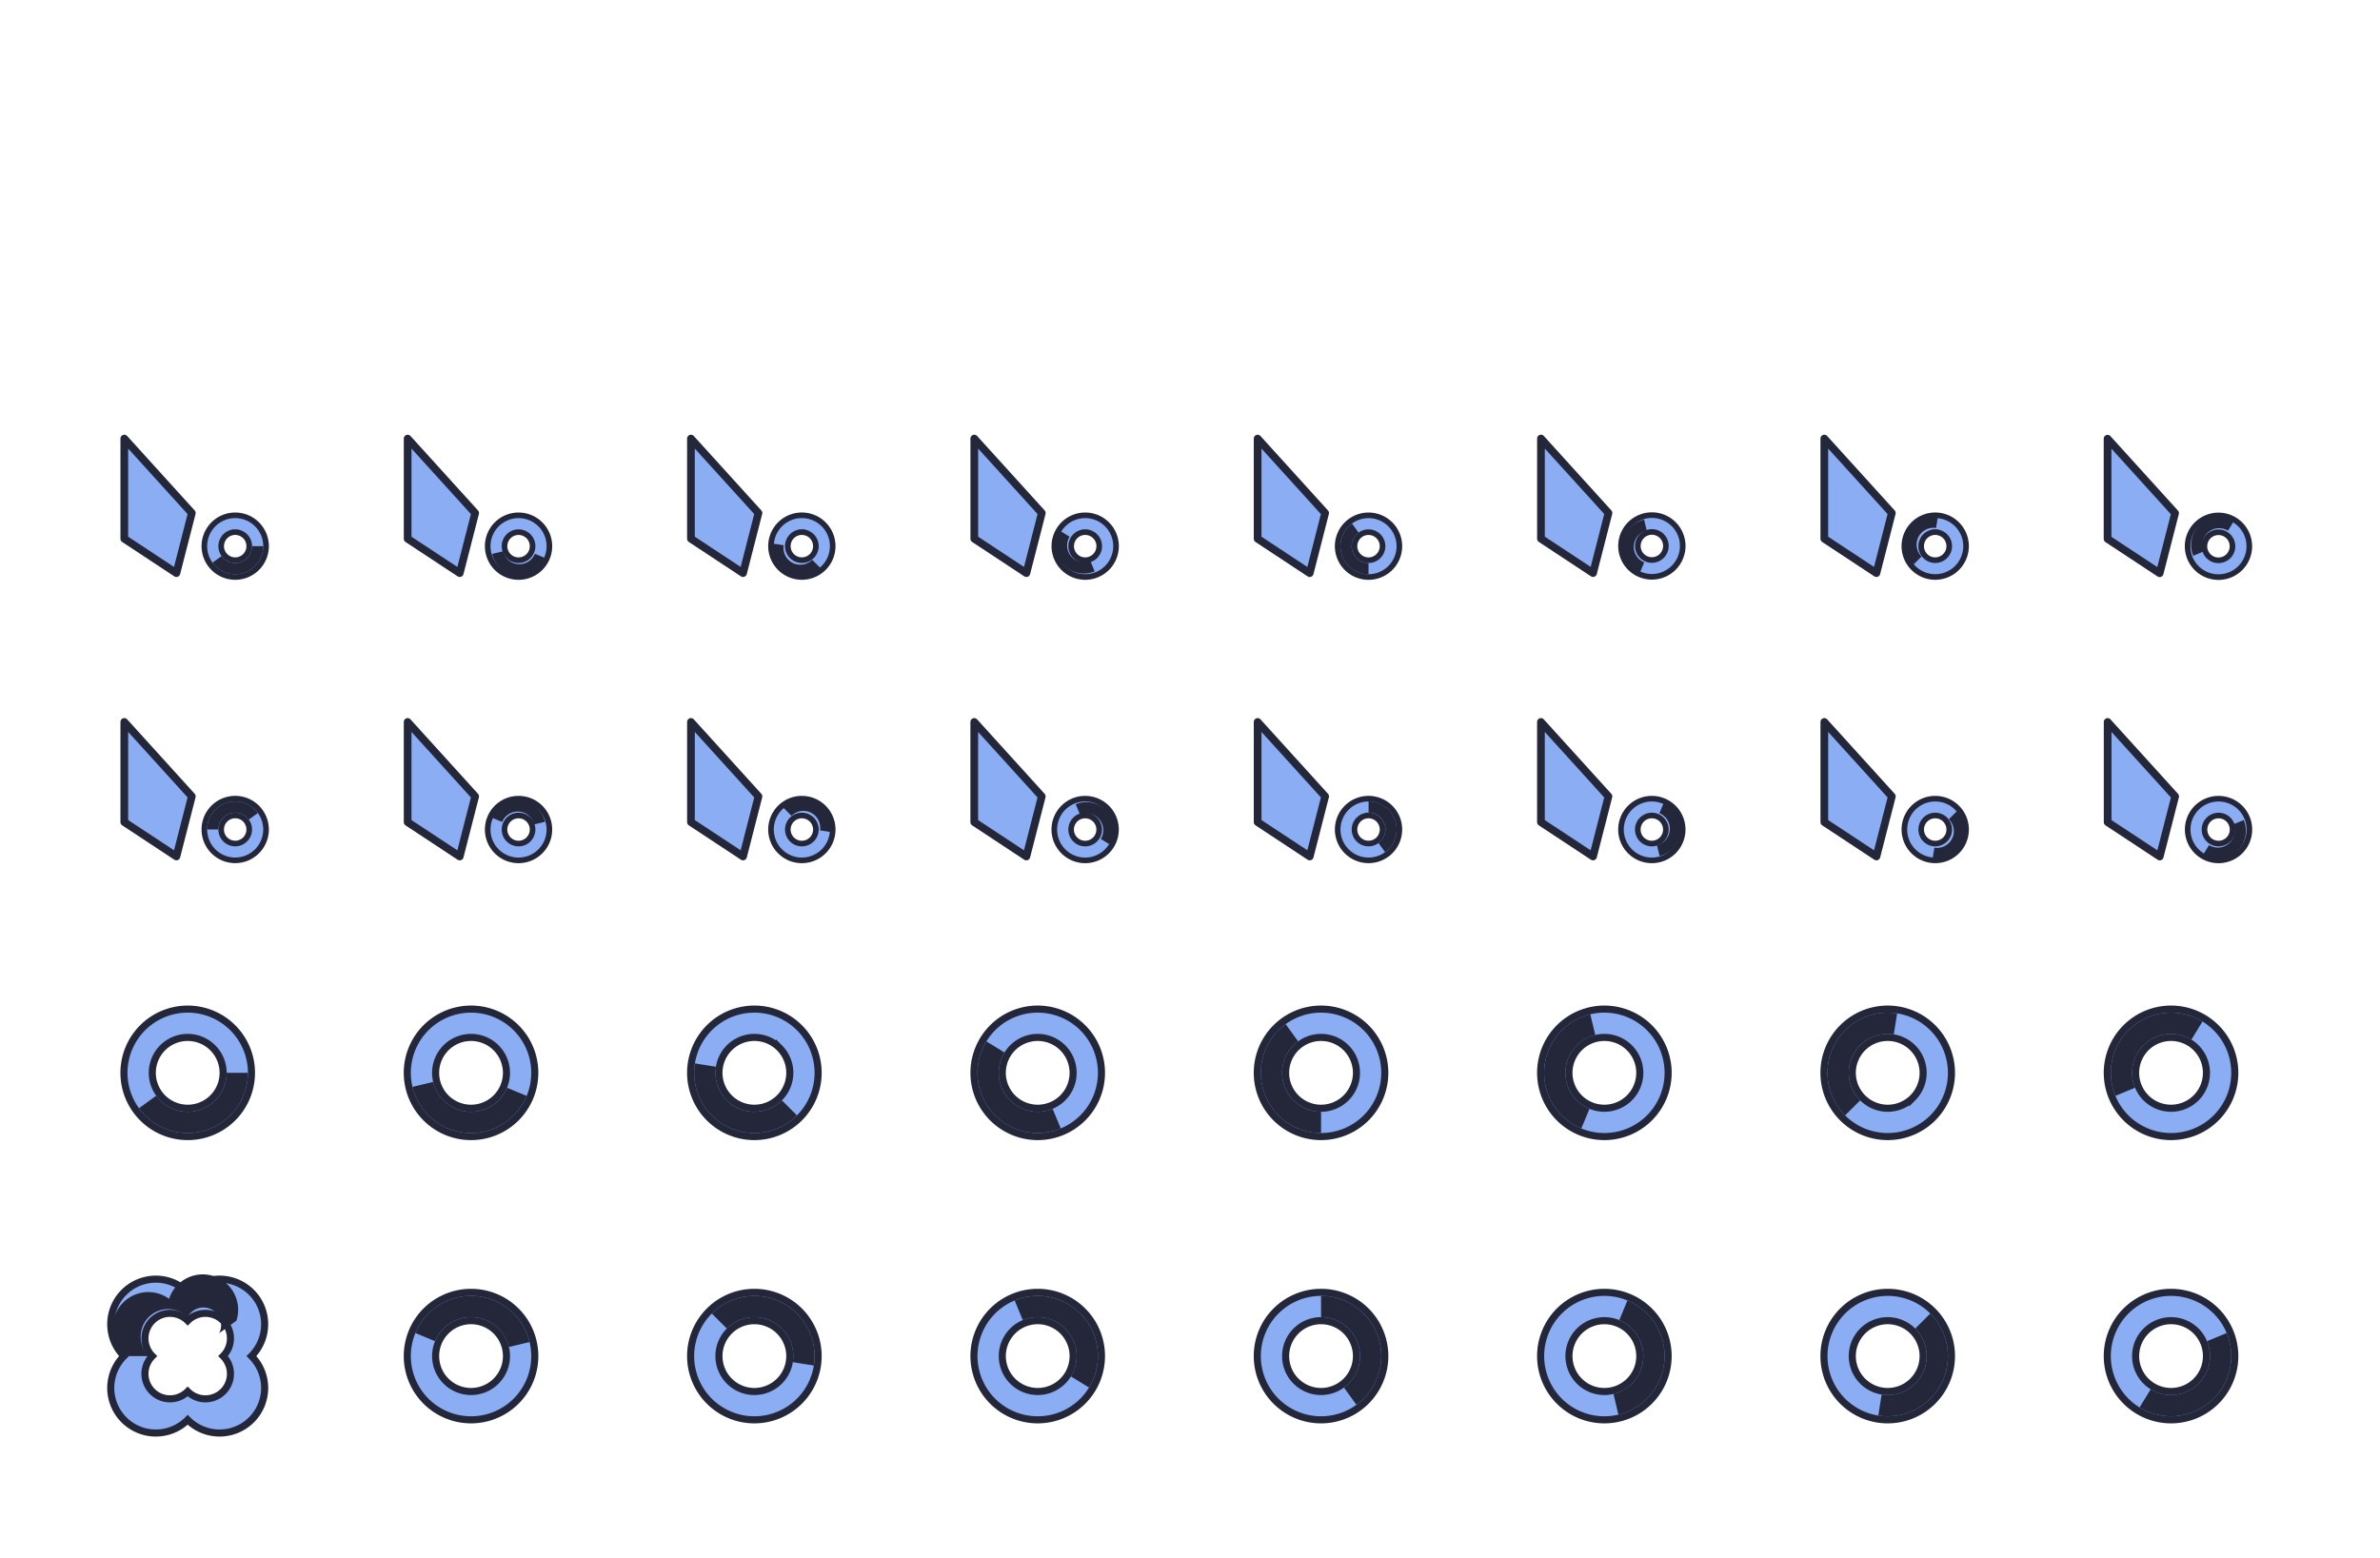 <?xml version="1.0" encoding="UTF-8" standalone="no"?>
<svg
   width="336"
   height="220"
   id="svg2"
   inkscape:version="1.2.2 (b0a8486541, 2022-12-01)"
   version="1.1"
   sodipodi:docname="Nordzy-cursors-spinner-template.svg"
   style="enable-background:new"
   xmlns:inkscape="http://www.inkscape.org/namespaces/inkscape"
   xmlns:sodipodi="http://sodipodi.sourceforge.net/DTD/sodipodi-0.dtd"
   xmlns:xlink="http://www.w3.org/1999/xlink"
   xmlns="http://www.w3.org/2000/svg"
   xmlns:svg="http://www.w3.org/2000/svg"
   xmlns:rdf="http://www.w3.org/1999/02/22-rdf-syntax-ns#"
   xmlns:cc="http://creativecommons.org/ns#"
   xmlns:dc="http://purl.org/dc/elements/1.1/">
  <defs
     id="defs4">
    <filter
       inkscape:collect="always"
       style="color-interpolation-filters:sRGB"
       id="filter4236"
       x="-0.014"
       width="1.028"
       y="-0.03"
       height="1.06">
      <feGaussianBlur
         inkscape:collect="always"
         stdDeviation="1.526"
         id="feGaussianBlur4238" />
    </filter>
    <linearGradient
       inkscape:collect="always"
       id="linearGradient1948">
      <stop
         style="stop-color:#4c566a;stop-opacity:1"
         offset="0"
         id="stop1944" />
      <stop
         style="stop-color:#2e3440;stop-opacity:1"
         offset="1"
         id="stop1946" />
    </linearGradient>
    <linearGradient
       inkscape:collect="always"
       id="linearGradient2212">
      <stop
         style="stop-color:#eceff4;stop-opacity:1"
         offset="0"
         id="stop2208" />
      <stop
         style="stop-color:#d8dee9;stop-opacity:1"
         offset="1"
         id="stop2210" />
    </linearGradient>
    <linearGradient
       inkscape:collect="always"
       xlink:href="#linearGradient1948"
       id="linearGradient1198"
       gradientUnits="userSpaceOnUse"
       gradientTransform="translate(-0.423,318.934)"
       x1="18.567"
       y1="164.455"
       x2="24.904"
       y2="180.927" />
    <linearGradient
       inkscape:collect="always"
       xlink:href="#linearGradient2212"
       id="linearGradient1200"
       gradientUnits="userSpaceOnUse"
       gradientTransform="translate(-0.423,318.934)"
       x1="17.962"
       y1="162.86"
       x2="25.226"
       y2="181.764" />
    <linearGradient
       inkscape:collect="always"
       xlink:href="#linearGradient1948"
       id="linearGradient1202"
       gradientUnits="userSpaceOnUse"
       gradientTransform="translate(-0.423,318.934)"
       x1="18.567"
       y1="164.455"
       x2="24.904"
       y2="180.927" />
    <linearGradient
       inkscape:collect="always"
       xlink:href="#linearGradient2212"
       id="linearGradient1204"
       gradientUnits="userSpaceOnUse"
       gradientTransform="translate(-0.423,318.934)"
       x1="17.962"
       y1="162.86"
       x2="25.226"
       y2="181.764" />
    <linearGradient
       inkscape:collect="always"
       xlink:href="#linearGradient1948"
       id="linearGradient1206"
       gradientUnits="userSpaceOnUse"
       gradientTransform="translate(-0.423,318.934)"
       x1="18.567"
       y1="164.455"
       x2="24.904"
       y2="180.927" />
    <linearGradient
       inkscape:collect="always"
       xlink:href="#linearGradient2212"
       id="linearGradient1208"
       gradientUnits="userSpaceOnUse"
       gradientTransform="translate(-0.423,318.934)"
       x1="17.962"
       y1="162.86"
       x2="25.226"
       y2="181.764" />
    <linearGradient
       inkscape:collect="always"
       xlink:href="#linearGradient1948"
       id="linearGradient1210"
       gradientUnits="userSpaceOnUse"
       gradientTransform="translate(-0.423,318.934)"
       x1="18.567"
       y1="164.455"
       x2="24.904"
       y2="180.927" />
    <linearGradient
       inkscape:collect="always"
       xlink:href="#linearGradient2212"
       id="linearGradient1212"
       gradientUnits="userSpaceOnUse"
       gradientTransform="translate(-0.423,318.934)"
       x1="17.962"
       y1="162.86"
       x2="25.226"
       y2="181.764" />
    <linearGradient
       inkscape:collect="always"
       xlink:href="#linearGradient1948"
       id="linearGradient1214"
       gradientUnits="userSpaceOnUse"
       gradientTransform="translate(-0.423,318.934)"
       x1="18.567"
       y1="164.455"
       x2="24.904"
       y2="180.927" />
    <linearGradient
       inkscape:collect="always"
       xlink:href="#linearGradient2212"
       id="linearGradient1216"
       gradientUnits="userSpaceOnUse"
       gradientTransform="translate(-0.423,318.934)"
       x1="17.962"
       y1="162.86"
       x2="25.226"
       y2="181.764" />
    <linearGradient
       inkscape:collect="always"
       xlink:href="#linearGradient1948"
       id="linearGradient1218"
       gradientUnits="userSpaceOnUse"
       gradientTransform="translate(-0.423,318.954)"
       x1="18.567"
       y1="164.455"
       x2="24.904"
       y2="180.927" />
    <linearGradient
       inkscape:collect="always"
       xlink:href="#linearGradient2212"
       id="linearGradient1220"
       gradientUnits="userSpaceOnUse"
       gradientTransform="translate(-0.423,318.954)"
       x1="17.962"
       y1="162.86"
       x2="25.226"
       y2="181.764" />
    <linearGradient
       inkscape:collect="always"
       xlink:href="#linearGradient1948"
       id="linearGradient1222"
       gradientUnits="userSpaceOnUse"
       gradientTransform="translate(-0.423,318.934)"
       x1="18.567"
       y1="164.455"
       x2="24.904"
       y2="180.927" />
    <linearGradient
       inkscape:collect="always"
       xlink:href="#linearGradient2212"
       id="linearGradient1224"
       gradientUnits="userSpaceOnUse"
       gradientTransform="translate(-0.423,318.934)"
       x1="17.962"
       y1="162.86"
       x2="25.226"
       y2="181.764" />
    <linearGradient
       inkscape:collect="always"
       xlink:href="#linearGradient1948"
       id="linearGradient1226"
       gradientUnits="userSpaceOnUse"
       gradientTransform="translate(-0.423,318.934)"
       x1="18.567"
       y1="164.455"
       x2="24.904"
       y2="180.927" />
    <linearGradient
       inkscape:collect="always"
       xlink:href="#linearGradient2212"
       id="linearGradient1228"
       gradientUnits="userSpaceOnUse"
       gradientTransform="translate(-0.423,318.934)"
       x1="17.962"
       y1="162.86"
       x2="25.226"
       y2="181.764" />
    <linearGradient
       inkscape:collect="always"
       xlink:href="#linearGradient1948"
       id="linearGradient1230"
       gradientUnits="userSpaceOnUse"
       gradientTransform="translate(-0.423,318.934)"
       x1="18.567"
       y1="164.455"
       x2="24.904"
       y2="180.927" />
    <linearGradient
       inkscape:collect="always"
       xlink:href="#linearGradient2212"
       id="linearGradient1232"
       gradientUnits="userSpaceOnUse"
       gradientTransform="translate(-0.423,318.934)"
       x1="17.962"
       y1="162.86"
       x2="25.226"
       y2="181.764" />
    <linearGradient
       inkscape:collect="always"
       xlink:href="#linearGradient1948"
       id="linearGradient1234"
       gradientUnits="userSpaceOnUse"
       gradientTransform="translate(-0.423,318.934)"
       x1="18.567"
       y1="164.455"
       x2="24.904"
       y2="180.927" />
    <linearGradient
       inkscape:collect="always"
       xlink:href="#linearGradient2212"
       id="linearGradient1236"
       gradientUnits="userSpaceOnUse"
       gradientTransform="translate(-0.423,318.934)"
       x1="17.962"
       y1="162.86"
       x2="25.226"
       y2="181.764" />
    <linearGradient
       inkscape:collect="always"
       xlink:href="#linearGradient1948"
       id="linearGradient1238"
       gradientUnits="userSpaceOnUse"
       gradientTransform="translate(-0.423,318.934)"
       x1="18.567"
       y1="164.455"
       x2="24.904"
       y2="180.927" />
    <linearGradient
       inkscape:collect="always"
       xlink:href="#linearGradient2212"
       id="linearGradient1240"
       gradientUnits="userSpaceOnUse"
       gradientTransform="translate(-0.423,318.934)"
       x1="17.962"
       y1="162.86"
       x2="25.226"
       y2="181.764" />
    <linearGradient
       inkscape:collect="always"
       xlink:href="#linearGradient1948"
       id="linearGradient1242"
       gradientUnits="userSpaceOnUse"
       gradientTransform="translate(-0.423,318.934)"
       x1="18.567"
       y1="164.455"
       x2="24.904"
       y2="180.927" />
    <linearGradient
       inkscape:collect="always"
       xlink:href="#linearGradient2212"
       id="linearGradient1244"
       gradientUnits="userSpaceOnUse"
       gradientTransform="translate(-0.423,318.934)"
       x1="17.962"
       y1="162.86"
       x2="25.226"
       y2="181.764" />
    <linearGradient
       inkscape:collect="always"
       xlink:href="#linearGradient1948"
       id="linearGradient1246"
       gradientUnits="userSpaceOnUse"
       gradientTransform="translate(-0.423,318.934)"
       x1="18.567"
       y1="164.455"
       x2="24.904"
       y2="180.927" />
    <linearGradient
       inkscape:collect="always"
       xlink:href="#linearGradient2212"
       id="linearGradient1248"
       gradientUnits="userSpaceOnUse"
       gradientTransform="translate(-0.423,318.934)"
       x1="17.962"
       y1="162.86"
       x2="25.226"
       y2="181.764" />
    <linearGradient
       inkscape:collect="always"
       xlink:href="#linearGradient1948"
       id="linearGradient1250"
       gradientUnits="userSpaceOnUse"
       gradientTransform="translate(-0.423,318.934)"
       x1="18.567"
       y1="164.455"
       x2="24.904"
       y2="180.927" />
    <linearGradient
       inkscape:collect="always"
       xlink:href="#linearGradient2212"
       id="linearGradient1252"
       gradientUnits="userSpaceOnUse"
       gradientTransform="translate(-0.423,318.934)"
       x1="17.962"
       y1="162.86"
       x2="25.226"
       y2="181.764" />
    <linearGradient
       inkscape:collect="always"
       xlink:href="#linearGradient1948"
       id="linearGradient1254"
       gradientUnits="userSpaceOnUse"
       gradientTransform="translate(-0.423,318.934)"
       x1="18.567"
       y1="164.455"
       x2="24.904"
       y2="180.927" />
    <linearGradient
       inkscape:collect="always"
       xlink:href="#linearGradient2212"
       id="linearGradient1256"
       gradientUnits="userSpaceOnUse"
       gradientTransform="translate(-0.423,318.934)"
       x1="17.962"
       y1="162.86"
       x2="25.226"
       y2="181.764" />
    <linearGradient
       inkscape:collect="always"
       xlink:href="#linearGradient1948"
       id="linearGradient1258"
       gradientUnits="userSpaceOnUse"
       gradientTransform="translate(-0.423,318.934)"
       x1="18.567"
       y1="164.455"
       x2="24.904"
       y2="180.927" />
    <linearGradient
       inkscape:collect="always"
       xlink:href="#linearGradient2212"
       id="linearGradient1260"
       gradientUnits="userSpaceOnUse"
       gradientTransform="translate(-0.423,318.934)"
       x1="17.962"
       y1="162.86"
       x2="25.226"
       y2="181.764" />
  </defs>
  <sodipodi:namedview
     id="base"
     pagecolor="#808080"
     bordercolor="#666666"
     borderopacity="1.0"
     inkscape:pageopacity="0"
     inkscape:pageshadow="2"
     inkscape:zoom="2.8284273"
     inkscape:cx="155.74026"
     inkscape:cy="128.33987"
     inkscape:document-units="px"
     inkscape:current-layer="layer1"
     showgrid="true"
     inkscape:object-paths="false"
     inkscape:object-nodes="true"
     units="px"
     fit-margin-bottom="16"
     fit-margin-left="16"
     fit-margin-right="16"
     fit-margin-top="160"
     showguides="true"
     inkscape:pagecheckerboard="0"
     inkscape:window-width="1920"
     inkscape:window-height="1012"
     inkscape:window-x="0"
     inkscape:window-y="0"
     inkscape:window-maximized="1"
     inkscape:snap-nodes="false"
     inkscape:guide-bbox="true"
     inkscape:snap-grids="false"
     inkscape:showpageshadow="2"
     inkscape:deskcolor="#d1d1d1">
    <inkscape:grid
       type="xygrid"
       id="grid4136"
       empspacing="5"
       originx="0"
       originy="0"
       spacingx="1"
       spacingy="1" />
  </sodipodi:namedview>
  <g
     inkscape:groupmode="layer"
     id="layer3"
     inkscape:label="slices"
     style="display:none;opacity:0.35"
     sodipodi:insensitive="true"
     transform="translate(0,-360)">
    <rect
       inkscape:tile-y0="100"
       inkscape:tile-x0="15"
       y="420"
       x="15"
       height="24"
       width="24"
       id="progress-01"
       style="fill:#cccc99;stroke:none" />
    <rect
       inkscape:tile-y0="100"
       inkscape:tile-x0="15"
       y="460"
       x="15"
       height="24"
       width="24"
       id="progress-09"
       style="fill:#cc99cc;stroke:none" />
    <rect
       inkscape:tile-y0="100"
       inkscape:tile-x0="15"
       y="500"
       x="15"
       height="24"
       width="24"
       id="wait-01"
       style="fill:#cccc99;stroke:none" />
    <rect
       inkscape:tile-y0="100"
       inkscape:tile-x0="15"
       y="540"
       x="15"
       height="24"
       width="24"
       id="wait-09"
       style="fill:#cc99cc;stroke:none" />
    <rect
       inkscape:tile-y0="100"
       inkscape:tile-x0="15"
       y="420"
       x="55"
       height="24"
       width="24"
       id="progress-02"
       style="fill:#cc99cc;stroke:none" />
    <rect
       inkscape:tile-y0="100"
       inkscape:tile-x0="15"
       y="460"
       x="55"
       height="24"
       width="24"
       id="progress-10"
       style="fill:#cc99cc;stroke:none" />
    <rect
       inkscape:tile-y0="100"
       inkscape:tile-x0="15"
       y="500"
       x="55"
       height="24"
       width="24"
       id="wait-02"
       style="fill:#cc99cc;stroke:none" />
    <rect
       inkscape:tile-y0="100"
       inkscape:tile-x0="15"
       y="540"
       x="55"
       height="24"
       width="24"
       id="wait-10"
       style="fill:#cc99cc;stroke:none" />
    <rect
       inkscape:tile-y0="100"
       inkscape:tile-x0="15"
       y="420"
       x="95"
       height="24"
       width="24"
       id="progress-03"
       style="fill:#cc99cc;stroke:none" />
    <rect
       inkscape:tile-y0="100"
       inkscape:tile-x0="15"
       y="460"
       x="95"
       height="24"
       width="24"
       id="progress-11"
       style="fill:#cc99cc;stroke:none" />
    <rect
       inkscape:tile-y0="100"
       inkscape:tile-x0="15"
       y="500"
       x="95"
       height="24"
       width="24"
       id="wait-03"
       style="fill:#cc99cc;stroke:none" />
    <rect
       inkscape:tile-y0="100"
       inkscape:tile-x0="15"
       y="540"
       x="95"
       height="24"
       width="24"
       id="wait-11"
       style="fill:#cc99cc;stroke:none" />
    <rect
       inkscape:tile-y0="100"
       inkscape:tile-x0="15"
       y="420"
       x="135"
       height="24"
       width="24"
       id="progress-04"
       style="fill:#cc99cc;stroke:none" />
    <rect
       inkscape:tile-y0="100"
       inkscape:tile-x0="15"
       y="460"
       x="135"
       height="24"
       width="24"
       id="progress-12"
       style="fill:#cc99cc;stroke:none" />
    <rect
       inkscape:tile-y0="100"
       inkscape:tile-x0="15"
       y="500"
       x="135"
       height="24"
       width="24"
       id="wait-04"
       style="fill:#cc99cc;stroke:none" />
    <rect
       inkscape:tile-y0="100"
       inkscape:tile-x0="15"
       y="540"
       x="135"
       height="24"
       width="24"
       id="wait-12"
       style="fill:#cc99cc;stroke:none" />
    <rect
       inkscape:tile-y0="100"
       inkscape:tile-x0="15"
       y="420"
       x="175"
       height="24"
       width="24"
       id="progress-05"
       style="fill:#cc99cc;stroke:none" />
    <rect
       inkscape:tile-y0="100"
       inkscape:tile-x0="15"
       y="460"
       x="175"
       height="24"
       width="24"
       id="progress-13"
       style="fill:#cc99cc;stroke:none" />
    <rect
       inkscape:tile-y0="100"
       inkscape:tile-x0="15"
       y="500"
       x="175"
       height="24"
       width="24"
       id="wait-05"
       style="fill:#cc99cc;stroke:none" />
    <rect
       inkscape:tile-y0="100"
       inkscape:tile-x0="15"
       y="540"
       x="175"
       height="24"
       width="24"
       id="wait-13"
       style="fill:#cc99cc;stroke:none" />
    <rect
       inkscape:tile-y0="100"
       inkscape:tile-x0="15"
       y="420"
       x="215"
       height="24"
       width="24"
       id="progress-06"
       style="fill:#cc99cc;stroke:none" />
    <rect
       inkscape:tile-y0="100"
       inkscape:tile-x0="15"
       y="460"
       x="215"
       height="24"
       width="24"
       id="progress-14"
       style="fill:#cc99cc;stroke:none" />
    <rect
       inkscape:tile-y0="100"
       inkscape:tile-x0="15"
       y="500"
       x="215"
       height="24"
       width="24"
       id="wait-06"
       style="fill:#cc99cc;stroke:none" />
    <rect
       inkscape:tile-y0="100"
       inkscape:tile-x0="15"
       y="540"
       x="215"
       height="24"
       width="24"
       id="wait-14"
       style="fill:#cc99cc;stroke:none" />
    <rect
       inkscape:tile-y0="100"
       inkscape:tile-x0="15"
       y="420"
       x="255"
       height="24"
       width="24"
       id="progress-07"
       style="fill:#cc99cc;stroke:none" />
    <rect
       inkscape:tile-y0="100"
       inkscape:tile-x0="15"
       y="460"
       x="255"
       height="24"
       width="24"
       id="progress-15"
       style="fill:#cc99cc;stroke:none" />
    <rect
       inkscape:tile-y0="100"
       inkscape:tile-x0="15"
       y="500"
       x="255"
       height="24"
       width="24"
       id="wait-07"
       style="fill:#cc99cc;stroke:none" />
    <rect
       inkscape:tile-y0="100"
       inkscape:tile-x0="15"
       y="540"
       x="255"
       height="24"
       width="24"
       id="wait-15"
       style="fill:#cc99cc;stroke:none" />
    <rect
       inkscape:tile-y0="100"
       inkscape:tile-x0="15"
       y="420"
       x="295"
       height="24"
       width="24"
       id="progress-08"
       style="fill:#cc99cc;stroke:none" />
    <rect
       inkscape:tile-y0="100"
       inkscape:tile-x0="15"
       y="460"
       x="295"
       height="24"
       width="24"
       id="progress-16"
       style="fill:#cc99cc;stroke:none" />
    <rect
       inkscape:tile-y0="100"
       inkscape:tile-x0="15"
       y="500"
       x="295"
       height="24"
       width="24"
       id="wait-08"
       style="fill:#cc99cc;stroke:none" />
    <rect
       inkscape:tile-y0="100"
       inkscape:tile-x0="15"
       y="540"
       x="295"
       height="24"
       width="24"
       id="wait-16"
       style="fill:#cc99cc;stroke:none" />
  </g>
  <g
     inkscape:groupmode="layer"
     id="layer2"
     inkscape:label="shadows"
     style="display:none;opacity:0.4"
     transform="translate(0,-360)"
     sodipodi:insensitive="true">
    <g
       id="use4724"
       style="filter:url(#filter4236)"
       transform="translate(1,-59)">
      <g
         id="g1002"
         inkscape:tile-cx="26.5"
         inkscape:tile-cy="511.5"
         inkscape:tile-w="19"
         inkscape:tile-h="19"
         inkscape:tile-x0="17"
         inkscape:tile-y0="502">
        <path
           style="fill:#2e3440;stroke:#eceff4"
           d="m 26.5,502.5 a 9,9 0 0 0 -9,9 9,9 0 0 0 9,9 9,9 0 0 0 9,-9 9,9 0 0 0 -9,-9 z m 0,4 a 5,5 0 0 1 5,5 5,5 0 0 1 -5,5 5,5 0 0 1 -5,-5 5,5 0 0 1 5,-5 z"
           transform="translate(0,60)"
           id="path998"
           inkscape:connector-curvature="0" />
        <path
           style="fill:#24273a;stroke:none"
           d="m 32,511.5 a 5.5,5.5 0 0 1 -5.5,5.5 5.5,5.5 0 0 1 -4.443,-2.271 l -2.434,1.768 a 8.5,8.5 0 0 0 9.504,3.088 A 8.5,8.5 0 0 0 35,511.5 Z"
           transform="translate(0,60)"
           id="path1000"
           inkscape:connector-curvature="0" />
      </g>
      <g
         id="g1014">
        <g
           id="g1008"
           transform="translate(-0.027)"
           style="enable-background:new">
          <path
             sodipodi:nodetypes="ccccc"
             inkscape:connector-curvature="0"
             id="path1004"
             d="m 17.577,481.934 v 14.149 l 7.355,4.851 2.176,-8.489 z"
             style="display:inline;fill:url(#linearGradient1198);fill-opacity:1;stroke:url(#linearGradient1200);stroke-width:1.088;stroke-linecap:round;stroke-linejoin:round;stroke-miterlimit:4;stroke-dasharray:none;stroke-opacity:1;paint-order:normal" />
          <path
             inkscape:connector-curvature="0"
             id="path1006"
             d="m 31.233,493.496 a 3.629,3.629 0 0 0 -3.629,3.629 3.629,3.629 0 0 0 3.629,3.629 3.629,3.629 0 0 0 3.629,-3.629 3.629,3.629 0 0 0 -3.629,-3.629 z m 0,1.98 a 1.65,1.65 0 0 1 1.65,1.65 1.65,1.65 0 0 1 -1.65,1.65 1.65,1.65 0 0 1 -1.65,-1.65 1.65,1.65 0 0 1 1.65,-1.65 z"
             style="fill:#2e3440;stroke:#eceff4;stroke-width:0.66;enable-background:new" />
        </g>
        <g
           id="g1012"
           inkscape:tile-cx="27"
           inkscape:tile-cy="435"
           inkscape:tile-w="12"
           inkscape:tile-h="12"
           inkscape:tile-x0="21"
           inkscape:tile-y0="429">
          <path
             id="path1010"
             d="m 33.184,497.129 a 1.98,1.98 0 0 1 -1.98,1.98 1.98,1.98 0 0 1 -1.599,-0.817 l -1.07,0.777 a 3.299,3.299 0 0 0 3.689,1.199 3.299,3.299 0 0 0 2.28,-3.138 z"
             style="fill:#24273a;stroke:none;stroke-width:0.66"
             inkscape:connector-curvature="0" />
        </g>
      </g>
      <g
         id="g1024">
        <g
           id="g1020"
           transform="translate(279.962,0.017)"
           style="enable-background:new">
          <path
             sodipodi:nodetypes="ccccc"
             inkscape:connector-curvature="0"
             id="path1016"
             d="m 17.577,481.934 v 14.149 l 7.355,4.851 2.176,-8.489 z"
             style="display:inline;fill:url(#linearGradient1202);fill-opacity:1;stroke:url(#linearGradient1204);stroke-width:1.088;stroke-linecap:round;stroke-linejoin:round;stroke-miterlimit:4;stroke-dasharray:none;stroke-opacity:1;paint-order:normal" />
          <path
             inkscape:connector-curvature="0"
             id="path1018"
             d="m 31.233,493.496 a 3.629,3.629 0 0 0 -3.629,3.629 3.629,3.629 0 0 0 3.629,3.629 3.629,3.629 0 0 0 3.629,-3.629 3.629,3.629 0 0 0 -3.629,-3.629 z m 0,1.98 a 1.65,1.65 0 0 1 1.65,1.65 1.65,1.65 0 0 1 -1.65,1.65 1.65,1.65 0 0 1 -1.65,-1.65 1.65,1.65 0 0 1 1.65,-1.65 z"
             style="fill:#2e3440;stroke:#eceff4;stroke-width:0.66;enable-background:new" />
        </g>
        <g
           id="use1022"
           inkscape:tile-x0="21"
           inkscape:tile-y0="429"
           transform="rotate(157.5,171.199,524.984)">
          <path
             id="path1724"
             d="m 33.184,497.129 a 1.98,1.98 0 0 1 -1.98,1.98 1.98,1.98 0 0 1 -1.599,-0.817 l -1.07,0.777 a 3.299,3.299 0 0 0 3.689,1.199 3.299,3.299 0 0 0 2.28,-3.138 z"
             style="fill:#24273a;stroke:none;stroke-width:0.66"
             inkscape:connector-curvature="0" />
        </g>
      </g>
      <g
         id="g1034">
        <g
           id="g1030"
           transform="translate(79.969,-0.002)"
           style="enable-background:new">
          <path
             sodipodi:nodetypes="ccccc"
             inkscape:connector-curvature="0"
             id="path1026"
             d="m 17.577,481.934 v 14.149 l 7.355,4.851 2.176,-8.489 z"
             style="display:inline;fill:url(#linearGradient1206);fill-opacity:1;stroke:url(#linearGradient1208);stroke-width:1.088;stroke-linecap:round;stroke-linejoin:round;stroke-miterlimit:4;stroke-dasharray:none;stroke-opacity:1;paint-order:normal" />
          <path
             inkscape:connector-curvature="0"
             id="path1028"
             d="m 31.233,493.496 a 3.629,3.629 0 0 0 -3.629,3.629 3.629,3.629 0 0 0 3.629,3.629 3.629,3.629 0 0 0 3.629,-3.629 3.629,3.629 0 0 0 -3.629,-3.629 z m 0,1.98 a 1.65,1.65 0 0 1 1.65,1.65 1.65,1.65 0 0 1 -1.65,1.65 1.65,1.65 0 0 1 -1.65,-1.65 1.65,1.65 0 0 1 1.65,-1.65 z"
             style="fill:#2e3440;stroke:#eceff4;stroke-width:0.66;enable-background:new" />
        </g>
        <g
           id="use1032"
           inkscape:tile-x0="21"
           inkscape:tile-y0="429"
           transform="rotate(45,71.214,593.691)">
          <path
             id="path1728"
             d="m 33.184,497.129 a 1.98,1.98 0 0 1 -1.98,1.98 1.98,1.98 0 0 1 -1.599,-0.817 l -1.07,0.777 a 3.299,3.299 0 0 0 3.689,1.199 3.299,3.299 0 0 0 2.28,-3.138 z"
             style="fill:#24273a;stroke:none;stroke-width:0.66"
             inkscape:connector-curvature="0" />
        </g>
      </g>
      <g
         id="g1044">
        <g
           id="g1040"
           transform="translate(119.971,-6e-5)"
           style="enable-background:new">
          <path
             sodipodi:nodetypes="ccccc"
             inkscape:connector-curvature="0"
             id="path1036"
             d="m 17.577,481.934 v 14.149 l 7.355,4.851 2.176,-8.489 z"
             style="display:inline;fill:url(#linearGradient1210);fill-opacity:1;stroke:url(#linearGradient1212);stroke-width:1.088;stroke-linecap:round;stroke-linejoin:round;stroke-miterlimit:4;stroke-dasharray:none;stroke-opacity:1;paint-order:normal" />
          <path
             inkscape:connector-curvature="0"
             id="path1038"
             d="m 31.233,493.496 a 3.629,3.629 0 0 0 -3.629,3.629 3.629,3.629 0 0 0 3.629,3.629 3.629,3.629 0 0 0 3.629,-3.629 3.629,3.629 0 0 0 -3.629,-3.629 z m 0,1.98 a 1.65,1.65 0 0 1 1.65,1.65 1.65,1.65 0 0 1 -1.65,1.65 1.65,1.65 0 0 1 -1.65,-1.65 1.65,1.65 0 0 1 1.65,-1.65 z"
             style="fill:#2e3440;stroke:#eceff4;stroke-width:0.66;enable-background:new" />
        </g>
        <g
           id="use1042"
           inkscape:tile-x0="21"
           inkscape:tile-y0="429"
           transform="rotate(67.5,91.205,586.927)">
          <path
             id="path1732"
             d="m 33.184,497.129 a 1.98,1.98 0 0 1 -1.98,1.98 1.98,1.98 0 0 1 -1.599,-0.817 l -1.07,0.777 a 3.299,3.299 0 0 0 3.689,1.199 3.299,3.299 0 0 0 2.28,-3.138 z"
             style="fill:#24273a;stroke:none;stroke-width:0.66"
             inkscape:connector-curvature="0" />
        </g>
      </g>
      <g
         id="g1054">
        <g
           id="g1050"
           transform="translate(159.97,0.003)"
           style="enable-background:new">
          <path
             sodipodi:nodetypes="ccccc"
             inkscape:connector-curvature="0"
             id="path1046"
             d="m 17.577,481.934 v 14.149 l 7.355,4.851 2.176,-8.489 z"
             style="display:inline;fill:url(#linearGradient1214);fill-opacity:1;stroke:url(#linearGradient1216);stroke-width:1.088;stroke-linecap:round;stroke-linejoin:round;stroke-miterlimit:4;stroke-dasharray:none;stroke-opacity:1;paint-order:normal" />
          <path
             inkscape:connector-curvature="0"
             id="path1048"
             d="m 31.233,493.496 a 3.629,3.629 0 0 0 -3.629,3.629 3.629,3.629 0 0 0 3.629,3.629 3.629,3.629 0 0 0 3.629,-3.629 3.629,3.629 0 0 0 -3.629,-3.629 z m 0,1.98 a 1.65,1.65 0 0 1 1.65,1.65 1.65,1.65 0 0 1 -1.65,1.65 1.65,1.65 0 0 1 -1.65,-1.65 1.65,1.65 0 0 1 1.65,-1.65 z"
             style="fill:#2e3440;stroke:#eceff4;stroke-width:0.66;enable-background:new" />
        </g>
        <g
           id="use1052"
           inkscape:tile-x0="21"
           inkscape:tile-y0="429"
           transform="rotate(90,111.201,577.129)">
          <path
             id="path1736"
             d="m 33.184,497.129 a 1.98,1.98 0 0 1 -1.98,1.98 1.98,1.98 0 0 1 -1.599,-0.817 l -1.07,0.777 a 3.299,3.299 0 0 0 3.689,1.199 3.299,3.299 0 0 0 2.28,-3.138 z"
             style="fill:#24273a;stroke:none;stroke-width:0.66"
             inkscape:connector-curvature="0" />
        </g>
      </g>
      <g
         id="g1064">
        <g
           id="g1060"
           transform="translate(199.972,-0.026)"
           style="enable-background:new">
          <path
             sodipodi:nodetypes="ccccc"
             inkscape:connector-curvature="0"
             id="path1056"
             d="m 17.577,481.954 v 14.149 l 7.355,4.851 2.176,-8.489 z"
             style="display:inline;fill:url(#linearGradient1218);fill-opacity:1;stroke:url(#linearGradient1220);stroke-width:1.088;stroke-linecap:round;stroke-linejoin:round;stroke-miterlimit:4;stroke-dasharray:none;stroke-opacity:1;paint-order:normal" />
          <path
             inkscape:connector-curvature="0"
             id="path1058"
             d="m 31.233,493.496 a 3.629,3.629 0 0 0 -3.629,3.629 3.629,3.629 0 0 0 3.629,3.629 3.629,3.629 0 0 0 3.629,-3.629 3.629,3.629 0 0 0 -3.629,-3.629 z m 0,1.98 a 1.65,1.65 0 0 1 1.65,1.65 1.65,1.65 0 0 1 -1.65,1.65 1.65,1.65 0 0 1 -1.65,-1.65 1.65,1.65 0 0 1 1.65,-1.65 z"
             style="fill:#2e3440;stroke:#eceff4;stroke-width:0.66;enable-background:new" />
        </g>
        <g
           id="use1062"
           inkscape:tile-x0="21"
           inkscape:tile-y0="429"
           transform="rotate(112.5,131.211,563.93)">
          <path
             id="path1740"
             d="m 33.184,497.129 a 1.98,1.98 0 0 1 -1.98,1.98 1.98,1.98 0 0 1 -1.599,-0.817 l -1.07,0.777 a 3.299,3.299 0 0 0 3.689,1.199 3.299,3.299 0 0 0 2.28,-3.138 z"
             style="fill:#24273a;stroke:none;stroke-width:0.66"
             inkscape:connector-curvature="0" />
        </g>
      </g>
      <g
         id="g1074">
        <g
           id="g1070"
           transform="translate(239.972,-0.002)"
           style="enable-background:new">
          <path
             sodipodi:nodetypes="ccccc"
             inkscape:connector-curvature="0"
             id="path1066"
             d="m 17.577,481.934 v 14.149 l 7.355,4.851 2.176,-8.489 z"
             style="display:inline;fill:url(#linearGradient1222);fill-opacity:1;stroke:url(#linearGradient1224);stroke-width:1.088;stroke-linecap:round;stroke-linejoin:round;stroke-miterlimit:4;stroke-dasharray:none;stroke-opacity:1;paint-order:normal" />
          <path
             inkscape:connector-curvature="0"
             id="path1068"
             d="m 31.233,493.496 a 3.629,3.629 0 0 0 -3.629,3.629 3.629,3.629 0 0 0 3.629,3.629 3.629,3.629 0 0 0 3.629,-3.629 3.629,3.629 0 0 0 -3.629,-3.629 z m 0,1.98 a 1.65,1.65 0 0 1 1.65,1.65 1.65,1.65 0 0 1 -1.65,1.65 1.65,1.65 0 0 1 -1.65,-1.65 1.65,1.65 0 0 1 1.65,-1.65 z"
             style="fill:#2e3440;stroke:#eceff4;stroke-width:0.66;enable-background:new" />
        </g>
        <g
           id="use1072"
           inkscape:tile-x0="21"
           inkscape:tile-y0="429"
           transform="rotate(135,151.206,546.835)">
          <path
             id="path1744"
             d="m 33.184,497.129 a 1.98,1.98 0 0 1 -1.98,1.98 1.98,1.98 0 0 1 -1.599,-0.817 l -1.07,0.777 a 3.299,3.299 0 0 0 3.689,1.199 3.299,3.299 0 0 0 2.28,-3.138 z"
             style="fill:#24273a;stroke:none;stroke-width:0.66"
             inkscape:connector-curvature="0" />
        </g>
      </g>
      <g
         id="g1084"
         transform="translate(-0.006,-0.022)">
        <g
           id="g1080"
           transform="translate(279.978,40.041)"
           style="enable-background:new">
          <path
             sodipodi:nodetypes="ccccc"
             inkscape:connector-curvature="0"
             id="path1076"
             d="m 17.577,481.934 v 14.149 l 7.355,4.851 2.176,-8.489 z"
             style="display:inline;fill:url(#linearGradient1226);fill-opacity:1;stroke:url(#linearGradient1228);stroke-width:1.088;stroke-linecap:round;stroke-linejoin:round;stroke-miterlimit:4;stroke-dasharray:none;stroke-opacity:1;paint-order:normal" />
          <path
             inkscape:connector-curvature="0"
             id="path1078"
             d="m 31.233,493.496 a 3.629,3.629 0 0 0 -3.629,3.629 3.629,3.629 0 0 0 3.629,3.629 3.629,3.629 0 0 0 3.629,-3.629 3.629,3.629 0 0 0 -3.629,-3.629 z m 0,1.98 a 1.65,1.65 0 0 1 1.65,1.65 1.65,1.65 0 0 1 -1.65,1.65 1.65,1.65 0 0 1 -1.65,-1.65 1.65,1.65 0 0 1 1.65,-1.65 z"
             style="fill:#2e3440;stroke:#eceff4;stroke-width:0.66;enable-background:new" />
        </g>
        <g
           id="use1082"
           inkscape:tile-x0="21"
           inkscape:tile-y0="429"
           transform="rotate(-22.5,271.836,-186.7)">
          <path
             id="path1748"
             d="m 33.184,497.129 a 1.98,1.98 0 0 1 -1.98,1.98 1.98,1.98 0 0 1 -1.599,-0.817 l -1.07,0.777 a 3.299,3.299 0 0 0 3.689,1.199 3.299,3.299 0 0 0 2.28,-3.138 z"
             style="fill:#24273a;stroke:none;stroke-width:0.66"
             inkscape:connector-curvature="0" />
        </g>
      </g>
      <g
         id="g1094"
         transform="translate(0,0.027)">
        <g
           id="g1090"
           transform="translate(39.973,39.989)"
           style="enable-background:new">
          <path
             sodipodi:nodetypes="ccccc"
             inkscape:connector-curvature="0"
             id="path1086"
             d="m 17.577,481.934 v 14.149 l 7.355,4.851 2.176,-8.489 z"
             style="display:inline;fill:url(#linearGradient1230);fill-opacity:1;stroke:url(#linearGradient1232);stroke-width:1.088;stroke-linecap:round;stroke-linejoin:round;stroke-miterlimit:4;stroke-dasharray:none;stroke-opacity:1;paint-order:normal" />
          <path
             inkscape:connector-curvature="0"
             id="path1088"
             d="m 31.233,493.496 a 3.629,3.629 0 0 0 -3.629,3.629 3.629,3.629 0 0 0 3.629,3.629 3.629,3.629 0 0 0 3.629,-3.629 3.629,3.629 0 0 0 -3.629,-3.629 z m 0,1.98 a 1.65,1.65 0 0 1 1.65,1.65 1.65,1.65 0 0 1 -1.65,1.65 1.65,1.65 0 0 1 -1.65,-1.65 1.65,1.65 0 0 1 1.65,-1.65 z"
             style="fill:#2e3440;stroke:#eceff4;stroke-width:0.66;enable-background:new" />
        </g>
        <g
           id="use1092"
           inkscape:tile-x0="21"
           inkscape:tile-y0="429"
           transform="rotate(-157.5,55.183,513.143)">
          <path
             id="path1752"
             d="m 33.184,497.129 a 1.98,1.98 0 0 1 -1.98,1.98 1.98,1.98 0 0 1 -1.599,-0.817 l -1.07,0.777 a 3.299,3.299 0 0 0 3.689,1.199 3.299,3.299 0 0 0 2.28,-3.138 z"
             style="fill:#24273a;stroke:none;stroke-width:0.66"
             inkscape:connector-curvature="0" />
        </g>
      </g>
      <g
         id="g1104"
         transform="translate(0,-0.02)">
        <g
           id="g1100"
           transform="translate(79.97,40.036)"
           style="enable-background:new">
          <path
             sodipodi:nodetypes="ccccc"
             inkscape:connector-curvature="0"
             id="path1096"
             d="m 17.577,481.934 v 14.149 l 7.355,4.851 2.176,-8.489 z"
             style="display:inline;fill:url(#linearGradient1234);fill-opacity:1;stroke:url(#linearGradient1236);stroke-width:1.088;stroke-linecap:round;stroke-linejoin:round;stroke-miterlimit:4;stroke-dasharray:none;stroke-opacity:1;paint-order:normal" />
          <path
             inkscape:connector-curvature="0"
             id="path1098"
             d="m 31.233,493.496 a 3.629,3.629 0 0 0 -3.629,3.629 3.629,3.629 0 0 0 3.629,3.629 3.629,3.629 0 0 0 3.629,-3.629 3.629,3.629 0 0 0 -3.629,-3.629 z m 0,1.98 a 1.65,1.65 0 0 1 1.65,1.65 1.65,1.65 0 0 1 -1.65,1.65 1.65,1.65 0 0 1 -1.65,-1.65 1.65,1.65 0 0 1 1.65,-1.65 z"
             style="fill:#2e3440;stroke:#eceff4;stroke-width:0.66;enable-background:new" />
        </g>
        <g
           id="use1102"
           inkscape:tile-x0="21"
           inkscape:tile-y0="429"
           transform="rotate(-135,79.493,500.575)">
          <path
             id="path1756"
             d="m 33.184,497.129 a 1.98,1.98 0 0 1 -1.98,1.98 1.98,1.98 0 0 1 -1.599,-0.817 l -1.07,0.777 a 3.299,3.299 0 0 0 3.689,1.199 3.299,3.299 0 0 0 2.28,-3.138 z"
             style="fill:#24273a;stroke:none;stroke-width:0.66"
             inkscape:connector-curvature="0" />
        </g>
      </g>
      <g
         id="g1114"
         transform="translate(-0.006,0.072)">
        <g
           id="g1110"
           transform="translate(119.971,39.945)"
           style="enable-background:new">
          <path
             sodipodi:nodetypes="ccccc"
             inkscape:connector-curvature="0"
             id="path1106"
             d="m 17.577,481.934 v 14.149 l 7.355,4.851 2.176,-8.489 z"
             style="display:inline;fill:url(#linearGradient1238);fill-opacity:1;stroke:url(#linearGradient1240);stroke-width:1.088;stroke-linecap:round;stroke-linejoin:round;stroke-miterlimit:4;stroke-dasharray:none;stroke-opacity:1;paint-order:normal" />
          <path
             inkscape:connector-curvature="0"
             id="path1108"
             d="m 31.233,493.496 a 3.629,3.629 0 0 0 -3.629,3.629 3.629,3.629 0 0 0 3.629,3.629 3.629,3.629 0 0 0 3.629,-3.629 3.629,3.629 0 0 0 -3.629,-3.629 z m 0,1.98 a 1.65,1.65 0 0 1 1.65,1.65 1.65,1.65 0 0 1 -1.65,1.65 1.65,1.65 0 0 1 -1.65,-1.65 1.65,1.65 0 0 1 1.65,-1.65 z"
             style="fill:#2e3440;stroke:#eceff4;stroke-width:0.66;enable-background:new" />
        </g>
        <g
           id="use1112"
           inkscape:tile-x0="21"
           inkscape:tile-y0="429"
           transform="rotate(-112.5,104.548,477.006)">
          <path
             id="path1760"
             d="m 33.184,497.129 a 1.98,1.98 0 0 1 -1.98,1.98 1.98,1.98 0 0 1 -1.599,-0.817 l -1.07,0.777 a 3.299,3.299 0 0 0 3.689,1.199 3.299,3.299 0 0 0 2.28,-3.138 z"
             style="fill:#24273a;stroke:none;stroke-width:0.66"
             inkscape:connector-curvature="0" />
        </g>
      </g>
      <g
         id="g1124"
         transform="translate(-0.006,0.072)">
        <g
           id="g1120"
           transform="translate(159.977,39.943)"
           style="enable-background:new">
          <path
             sodipodi:nodetypes="ccccc"
             inkscape:connector-curvature="0"
             id="path1116"
             d="m 17.577,481.934 v 14.149 l 7.355,4.851 2.176,-8.489 z"
             style="display:inline;fill:url(#linearGradient1242);fill-opacity:1;stroke:url(#linearGradient1244);stroke-width:1.088;stroke-linecap:round;stroke-linejoin:round;stroke-miterlimit:4;stroke-dasharray:none;stroke-opacity:1;paint-order:normal" />
          <path
             inkscape:connector-curvature="0"
             id="path1118"
             d="m 31.233,493.496 a 3.629,3.629 0 0 0 -3.629,3.629 3.629,3.629 0 0 0 3.629,3.629 3.629,3.629 0 0 0 3.629,-3.629 3.629,3.629 0 0 0 -3.629,-3.629 z m 0,1.98 a 1.65,1.65 0 0 1 1.65,1.65 1.65,1.65 0 0 1 -1.65,1.65 1.65,1.65 0 0 1 -1.65,-1.65 1.65,1.65 0 0 1 1.65,-1.65 z"
             style="fill:#2e3440;stroke:#eceff4;stroke-width:0.66;enable-background:new" />
        </g>
        <g
           id="use1122"
           inkscape:tile-x0="21"
           inkscape:tile-y0="429"
           transform="rotate(-90,131.174,437.087)">
          <path
             id="path1764"
             d="m 33.184,497.129 a 1.98,1.98 0 0 1 -1.98,1.98 1.98,1.98 0 0 1 -1.599,-0.817 l -1.07,0.777 a 3.299,3.299 0 0 0 3.689,1.199 3.299,3.299 0 0 0 2.28,-3.138 z"
             style="fill:#24273a;stroke:none;stroke-width:0.66"
             inkscape:connector-curvature="0" />
        </g>
      </g>
      <g
         id="g1134"
         transform="translate(0,0.061)">
        <g
           id="g1130"
           transform="translate(199.968,39.955)"
           style="enable-background:new">
          <path
             sodipodi:nodetypes="ccccc"
             inkscape:connector-curvature="0"
             id="path1126"
             d="m 17.577,481.934 v 14.149 l 7.355,4.851 2.176,-8.489 z"
             style="display:inline;fill:url(#linearGradient1246);fill-opacity:1;stroke:url(#linearGradient1248);stroke-width:1.088;stroke-linecap:round;stroke-linejoin:round;stroke-miterlimit:4;stroke-dasharray:none;stroke-opacity:1;paint-order:normal" />
          <path
             inkscape:connector-curvature="0"
             id="path1128"
             d="m 31.233,493.496 a 3.629,3.629 0 0 0 -3.629,3.629 3.629,3.629 0 0 0 3.629,3.629 3.629,3.629 0 0 0 3.629,-3.629 3.629,3.629 0 0 0 -3.629,-3.629 z m 0,1.98 a 1.65,1.65 0 0 1 1.65,1.65 1.65,1.65 0 0 1 -1.65,1.65 1.65,1.65 0 0 1 -1.65,-1.65 1.65,1.65 0 0 1 1.65,-1.65 z"
             style="fill:#2e3440;stroke:#eceff4;stroke-width:0.66;enable-background:new" />
        </g>
        <g
           id="use1132"
           inkscape:tile-x0="21"
           inkscape:tile-y0="429"
           transform="rotate(-67.5,161.106,367.452)">
          <path
             id="path1768"
             d="m 33.184,497.129 a 1.98,1.98 0 0 1 -1.98,1.98 1.98,1.98 0 0 1 -1.599,-0.817 l -1.07,0.777 a 3.299,3.299 0 0 0 3.689,1.199 3.299,3.299 0 0 0 2.28,-3.138 z"
             style="fill:#24273a;stroke:none;stroke-width:0.66"
             inkscape:connector-curvature="0" />
        </g>
      </g>
      <g
         id="g1144"
         transform="translate(0,0.031)">
        <g
           id="g1140"
           transform="translate(239.975,39.985)"
           style="enable-background:new">
          <path
             sodipodi:nodetypes="ccccc"
             inkscape:connector-curvature="0"
             id="path1136"
             d="m 17.577,481.934 v 14.149 l 7.355,4.851 2.176,-8.489 z"
             style="display:inline;fill:url(#linearGradient1250);fill-opacity:1;stroke:url(#linearGradient1252);stroke-width:1.088;stroke-linecap:round;stroke-linejoin:round;stroke-miterlimit:4;stroke-dasharray:none;stroke-opacity:1;paint-order:normal" />
          <path
             inkscape:connector-curvature="0"
             id="path1138"
             d="m 31.233,493.496 a 3.629,3.629 0 0 0 -3.629,3.629 3.629,3.629 0 0 0 3.629,3.629 3.629,3.629 0 0 0 3.629,-3.629 3.629,3.629 0 0 0 -3.629,-3.629 z m 0,1.98 a 1.65,1.65 0 0 1 1.65,1.65 1.65,1.65 0 0 1 -1.65,1.65 1.65,1.65 0 0 1 -1.65,-1.65 1.65,1.65 0 0 1 1.65,-1.65 z"
             style="fill:#2e3440;stroke:#eceff4;stroke-width:0.66;enable-background:new" />
        </g>
        <g
           id="use1142"
           inkscape:tile-x0="21"
           inkscape:tile-y0="429"
           transform="rotate(-45,199.469,227.408)">
          <path
             id="path1772"
             d="m 33.184,497.129 a 1.98,1.98 0 0 1 -1.98,1.98 1.98,1.98 0 0 1 -1.599,-0.817 l -1.07,0.777 a 3.299,3.299 0 0 0 3.689,1.199 3.299,3.299 0 0 0 2.28,-3.138 z"
             style="fill:#24273a;stroke:none;stroke-width:0.66"
             inkscape:connector-curvature="0" />
        </g>
      </g>
      <g
         id="g1154"
         transform="translate(-0.004,0.066)">
        <g
           id="g1150"
           transform="translate(-0.024,39.946)"
           style="enable-background:new">
          <path
             sodipodi:nodetypes="ccccc"
             inkscape:connector-curvature="0"
             id="path1146"
             d="m 17.577,481.934 v 14.149 l 7.355,4.851 2.176,-8.489 z"
             style="display:inline;fill:url(#linearGradient1254);fill-opacity:1;stroke:url(#linearGradient1256);stroke-width:1.088;stroke-linecap:round;stroke-linejoin:round;stroke-miterlimit:4;stroke-dasharray:none;stroke-opacity:1;paint-order:normal" />
          <path
             inkscape:connector-curvature="0"
             id="path1148"
             d="m 31.233,493.496 a 3.629,3.629 0 0 0 -3.629,3.629 3.629,3.629 0 0 0 3.629,3.629 3.629,3.629 0 0 0 3.629,-3.629 3.629,3.629 0 0 0 -3.629,-3.629 z m 0,1.98 a 1.65,1.65 0 0 1 1.65,1.65 1.65,1.65 0 0 1 -1.65,1.65 1.65,1.65 0 0 1 -1.65,-1.65 1.65,1.65 0 0 1 1.65,-1.65 z"
             style="fill:#2e3440;stroke:#eceff4;stroke-width:0.66;enable-background:new" />
        </g>
        <g
           id="use1152"
           inkscape:tile-x0="21"
           inkscape:tile-y0="429"
           transform="rotate(180,31.206,517.099)">
          <path
             id="path1776"
             d="m 33.184,497.129 a 1.98,1.98 0 0 1 -1.98,1.98 1.98,1.98 0 0 1 -1.599,-0.817 l -1.07,0.777 a 3.299,3.299 0 0 0 3.689,1.199 3.299,3.299 0 0 0 2.28,-3.138 z"
             style="fill:#24273a;stroke:none;stroke-width:0.66"
             inkscape:connector-curvature="0" />
        </g>
      </g>
      <g
         id="use1156"
         inkscape:tile-x0="17"
         inkscape:tile-y0="502"
         transform="rotate(157.5,166.5,599.348)">
        <path
           style="fill:#2e3440;stroke:#eceff4"
           d="m 26.5,502.5 a 9,9 0 0 0 -9,9 9,9 0 0 0 9,9 9,9 0 0 0 9,-9 9,9 0 0 0 -9,-9 z m 0,4 a 5,5 0 0 1 5,5 5,5 0 0 1 -5,5 5,5 0 0 1 -5,-5 5,5 0 0 1 5,-5 z"
           transform="translate(0,60)"
           id="path1484"
           inkscape:connector-curvature="0" />
        <path
           style="fill:#24273a;stroke:none"
           d="m 32,511.5 a 5.5,5.5 0 0 1 -5.5,5.5 5.5,5.5 0 0 1 -4.443,-2.271 l -2.434,1.768 a 8.5,8.5 0 0 0 9.504,3.088 A 8.5,8.5 0 0 0 35,511.5 Z"
           transform="translate(0,60)"
           id="path1486"
           inkscape:connector-curvature="0" />
      </g>
      <g
         id="use1158"
         inkscape:tile-x0="17"
         inkscape:tile-y0="502"
         transform="rotate(22.5,46.5,672.047)">
        <path
           style="fill:#2e3440;stroke:#eceff4"
           d="m 26.5,502.5 a 9,9 0 0 0 -9,9 9,9 0 0 0 9,9 9,9 0 0 0 9,-9 9,9 0 0 0 -9,-9 z m 0,4 a 5,5 0 0 1 5,5 5,5 0 0 1 -5,5 5,5 0 0 1 -5,-5 5,5 0 0 1 5,-5 z"
           transform="translate(0,60)"
           id="path1490"
           inkscape:connector-curvature="0" />
        <path
           style="fill:#24273a;stroke:none"
           d="m 32,511.5 a 5.5,5.5 0 0 1 -5.5,5.5 5.5,5.5 0 0 1 -4.443,-2.271 l -2.434,1.768 a 8.5,8.5 0 0 0 9.504,3.088 A 8.5,8.5 0 0 0 35,511.5 Z"
           transform="translate(0,60)"
           id="path1492"
           inkscape:connector-curvature="0" />
      </g>
      <g
         id="use1160"
         inkscape:tile-x0="17"
         inkscape:tile-y0="502"
         transform="rotate(45,66.5,668.069)">
        <path
           style="fill:#2e3440;stroke:#eceff4"
           d="m 26.5,502.5 a 9,9 0 0 0 -9,9 9,9 0 0 0 9,9 9,9 0 0 0 9,-9 9,9 0 0 0 -9,-9 z m 0,4 a 5,5 0 0 1 5,5 5,5 0 0 1 -5,5 5,5 0 0 1 -5,-5 5,5 0 0 1 5,-5 z"
           transform="translate(0,60)"
           id="path1496"
           inkscape:connector-curvature="0" />
        <path
           style="fill:#24273a;stroke:none"
           d="m 32,511.5 a 5.5,5.5 0 0 1 -5.5,5.5 5.5,5.5 0 0 1 -4.443,-2.271 l -2.434,1.768 a 8.5,8.5 0 0 0 9.504,3.088 A 8.5,8.5 0 0 0 35,511.5 Z"
           transform="translate(0,60)"
           id="path1498"
           inkscape:connector-curvature="0" />
      </g>
      <g
         id="use1162"
         inkscape:tile-x0="17"
         inkscape:tile-y0="502"
         transform="rotate(67.5,86.5,661.296)">
        <path
           style="fill:#2e3440;stroke:#eceff4"
           d="m 26.5,502.5 a 9,9 0 0 0 -9,9 9,9 0 0 0 9,9 9,9 0 0 0 9,-9 9,9 0 0 0 -9,-9 z m 0,4 a 5,5 0 0 1 5,5 5,5 0 0 1 -5,5 5,5 0 0 1 -5,-5 5,5 0 0 1 5,-5 z"
           transform="translate(0,60)"
           id="path1502"
           inkscape:connector-curvature="0" />
        <path
           style="fill:#24273a;stroke:none"
           d="m 32,511.5 a 5.5,5.5 0 0 1 -5.5,5.5 5.5,5.5 0 0 1 -4.443,-2.271 l -2.434,1.768 a 8.5,8.5 0 0 0 9.504,3.088 A 8.5,8.5 0 0 0 35,511.5 Z"
           transform="translate(0,60)"
           id="path1504"
           inkscape:connector-curvature="0" />
      </g>
      <g
         id="use1164"
         inkscape:tile-x0="17"
         inkscape:tile-y0="502"
         transform="rotate(90,106.5,651.5)">
        <path
           style="fill:#2e3440;stroke:#eceff4"
           d="m 26.5,502.5 a 9,9 0 0 0 -9,9 9,9 0 0 0 9,9 9,9 0 0 0 9,-9 9,9 0 0 0 -9,-9 z m 0,4 a 5,5 0 0 1 5,5 5,5 0 0 1 -5,5 5,5 0 0 1 -5,-5 5,5 0 0 1 5,-5 z"
           transform="translate(0,60)"
           id="path1508"
           inkscape:connector-curvature="0" />
        <path
           style="fill:#24273a;stroke:none"
           d="m 32,511.5 a 5.5,5.5 0 0 1 -5.5,5.5 5.5,5.5 0 0 1 -4.443,-2.271 l -2.434,1.768 a 8.5,8.5 0 0 0 9.504,3.088 A 8.5,8.5 0 0 0 35,511.5 Z"
           transform="translate(0,60)"
           id="path1510"
           inkscape:connector-curvature="0" />
      </g>
      <g
         id="use1166"
         inkscape:tile-x0="17"
         inkscape:tile-y0="502"
         transform="rotate(112.5,126.5,638.318)">
        <path
           style="fill:#2e3440;stroke:#eceff4"
           d="m 26.5,502.5 a 9,9 0 0 0 -9,9 9,9 0 0 0 9,9 9,9 0 0 0 9,-9 9,9 0 0 0 -9,-9 z m 0,4 a 5,5 0 0 1 5,5 5,5 0 0 1 -5,5 5,5 0 0 1 -5,-5 5,5 0 0 1 5,-5 z"
           transform="translate(0,60)"
           id="path1514"
           inkscape:connector-curvature="0" />
        <path
           style="fill:#24273a;stroke:none"
           d="m 32,511.5 a 5.5,5.5 0 0 1 -5.5,5.5 5.5,5.5 0 0 1 -4.443,-2.271 l -2.434,1.768 a 8.5,8.5 0 0 0 9.504,3.088 A 8.5,8.5 0 0 0 35,511.5 Z"
           transform="translate(0,60)"
           id="path1516"
           inkscape:connector-curvature="0" />
      </g>
      <g
         id="use1168"
         inkscape:tile-x0="17"
         inkscape:tile-y0="502"
         transform="rotate(135,146.5,621.206)">
        <path
           style="fill:#2e3440;stroke:#eceff4"
           d="m 26.5,502.5 a 9,9 0 0 0 -9,9 9,9 0 0 0 9,9 9,9 0 0 0 9,-9 9,9 0 0 0 -9,-9 z m 0,4 a 5,5 0 0 1 5,5 5,5 0 0 1 -5,5 5,5 0 0 1 -5,-5 5,5 0 0 1 5,-5 z"
           transform="translate(0,60)"
           id="path1520"
           inkscape:connector-curvature="0" />
        <path
           style="fill:#24273a;stroke:none"
           d="m 32,511.5 a 5.5,5.5 0 0 1 -5.5,5.5 5.5,5.5 0 0 1 -4.443,-2.271 l -2.434,1.768 a 8.5,8.5 0 0 0 9.504,3.088 A 8.5,8.5 0 0 0 35,511.5 Z"
           transform="translate(0,60)"
           id="path1522"
           inkscape:connector-curvature="0" />
      </g>
      <g
         id="use1170"
         inkscape:tile-x0="17"
         inkscape:tile-y0="502"
         transform="rotate(-22.5,267.047,-112.327)">
        <path
           style="fill:#2e3440;stroke:#eceff4"
           d="m 26.5,502.5 a 9,9 0 0 0 -9,9 9,9 0 0 0 9,9 9,9 0 0 0 9,-9 9,9 0 0 0 -9,-9 z m 0,4 a 5,5 0 0 1 5,5 5,5 0 0 1 -5,5 5,5 0 0 1 -5,-5 5,5 0 0 1 5,-5 z"
           transform="translate(0,60)"
           id="path1526"
           inkscape:connector-curvature="0" />
        <path
           style="fill:#24273a;stroke:none"
           d="m 32,511.5 a 5.5,5.5 0 0 1 -5.5,5.5 5.5,5.5 0 0 1 -4.443,-2.271 l -2.434,1.768 a 8.5,8.5 0 0 0 9.504,3.088 A 8.5,8.5 0 0 0 35,511.5 Z"
           transform="translate(0,60)"
           id="path1528"
           inkscape:connector-curvature="0" />
      </g>
      <g
         id="use1172"
         inkscape:tile-x0="17"
         inkscape:tile-y0="502"
         transform="rotate(-157.5,50.478,587.522)">
        <path
           style="fill:#2e3440;stroke:#eceff4"
           d="m 26.5,502.5 a 9,9 0 0 0 -9,9 9,9 0 0 0 9,9 9,9 0 0 0 9,-9 9,9 0 0 0 -9,-9 z m 0,4 a 5,5 0 0 1 5,5 5,5 0 0 1 -5,5 5,5 0 0 1 -5,-5 5,5 0 0 1 5,-5 z"
           transform="translate(0,60)"
           id="path1532"
           inkscape:connector-curvature="0" />
        <path
           style="fill:#24273a;stroke:none"
           d="m 32,511.5 a 5.5,5.5 0 0 1 -5.5,5.5 5.5,5.5 0 0 1 -4.443,-2.271 l -2.434,1.768 a 8.5,8.5 0 0 0 9.504,3.088 A 8.5,8.5 0 0 0 35,511.5 Z"
           transform="translate(0,60)"
           id="path1534"
           inkscape:connector-curvature="0" />
      </g>
      <g
         id="use1174"
         inkscape:tile-x0="17"
         inkscape:tile-y0="502"
         transform="rotate(-135,74.784,574.931)">
        <path
           style="fill:#2e3440;stroke:#eceff4"
           d="m 26.5,502.5 a 9,9 0 0 0 -9,9 9,9 0 0 0 9,9 9,9 0 0 0 9,-9 9,9 0 0 0 -9,-9 z m 0,4 a 5,5 0 0 1 5,5 5,5 0 0 1 -5,5 5,5 0 0 1 -5,-5 5,5 0 0 1 5,-5 z"
           transform="translate(0,60)"
           id="path1538"
           inkscape:connector-curvature="0" />
        <path
           style="fill:#24273a;stroke:none"
           d="m 32,511.5 a 5.5,5.5 0 0 1 -5.5,5.5 5.5,5.5 0 0 1 -4.443,-2.271 l -2.434,1.768 a 8.5,8.5 0 0 0 9.504,3.088 A 8.5,8.5 0 0 0 35,511.5 Z"
           transform="translate(0,60)"
           id="path1540"
           inkscape:connector-curvature="0" />
      </g>
      <g
         id="use1176"
         inkscape:tile-x0="17"
         inkscape:tile-y0="502"
         transform="rotate(-112.5,99.864,551.409)">
        <path
           style="fill:#2e3440;stroke:#eceff4"
           d="m 26.5,502.5 a 9,9 0 0 0 -9,9 9,9 0 0 0 9,9 9,9 0 0 0 9,-9 9,9 0 0 0 -9,-9 z m 0,4 a 5,5 0 0 1 5,5 5,5 0 0 1 -5,5 5,5 0 0 1 -5,-5 5,5 0 0 1 5,-5 z"
           transform="translate(0,60)"
           id="path1544"
           inkscape:connector-curvature="0" />
        <path
           style="fill:#24273a;stroke:none"
           d="m 32,511.5 a 5.5,5.5 0 0 1 -5.5,5.5 5.5,5.5 0 0 1 -4.443,-2.271 l -2.434,1.768 a 8.5,8.5 0 0 0 9.504,3.088 A 8.5,8.5 0 0 0 35,511.5 Z"
           transform="translate(0,60)"
           id="path1546"
           inkscape:connector-curvature="0" />
      </g>
      <g
         id="use1178"
         inkscape:tile-x0="17"
         inkscape:tile-y0="502"
         transform="rotate(-90,126.5,511.5)">
        <path
           style="fill:#2e3440;stroke:#eceff4"
           d="m 26.5,502.5 a 9,9 0 0 0 -9,9 9,9 0 0 0 9,9 9,9 0 0 0 9,-9 9,9 0 0 0 -9,-9 z m 0,4 a 5,5 0 0 1 5,5 5,5 0 0 1 -5,5 5,5 0 0 1 -5,-5 5,5 0 0 1 5,-5 z"
           transform="translate(0,60)"
           id="path1550"
           inkscape:connector-curvature="0" />
        <path
           style="fill:#24273a;stroke:none"
           d="m 32,511.5 a 5.5,5.5 0 0 1 -5.5,5.5 5.5,5.5 0 0 1 -4.443,-2.271 l -2.434,1.768 a 8.5,8.5 0 0 0 9.504,3.088 A 8.5,8.5 0 0 0 35,511.5 Z"
           transform="translate(0,60)"
           id="path1552"
           inkscape:connector-curvature="0" />
      </g>
      <g
         id="use1180"
         inkscape:tile-x0="17"
         inkscape:tile-y0="502"
         transform="rotate(-67.5,156.432,441.839)">
        <path
           style="fill:#2e3440;stroke:#eceff4"
           d="m 26.5,502.5 a 9,9 0 0 0 -9,9 9,9 0 0 0 9,9 9,9 0 0 0 9,-9 9,9 0 0 0 -9,-9 z m 0,4 a 5,5 0 0 1 5,5 5,5 0 0 1 -5,5 5,5 0 0 1 -5,-5 5,5 0 0 1 5,-5 z"
           transform="translate(0,60)"
           id="path1556"
           inkscape:connector-curvature="0" />
        <path
           style="fill:#24273a;stroke:none"
           d="m 32,511.5 a 5.5,5.5 0 0 1 -5.5,5.5 5.5,5.5 0 0 1 -4.443,-2.271 l -2.434,1.768 a 8.5,8.5 0 0 0 9.504,3.088 A 8.5,8.5 0 0 0 35,511.5 Z"
           transform="translate(0,60)"
           id="path1558"
           inkscape:connector-curvature="0" />
      </g>
      <g
         id="use1182"
         inkscape:tile-x0="17"
         inkscape:tile-y0="502"
         transform="rotate(-45,194.784,301.794)">
        <path
           style="fill:#2e3440;stroke:#eceff4"
           d="m 26.5,502.5 a 9,9 0 0 0 -9,9 9,9 0 0 0 9,9 9,9 0 0 0 9,-9 9,9 0 0 0 -9,-9 z m 0,4 a 5,5 0 0 1 5,5 5,5 0 0 1 -5,5 5,5 0 0 1 -5,-5 5,5 0 0 1 5,-5 z"
           transform="translate(0,60)"
           id="path1562"
           inkscape:connector-curvature="0" />
        <path
           style="fill:#24273a;stroke:none"
           d="m 32,511.5 a 5.5,5.5 0 0 1 -5.5,5.5 5.5,5.5 0 0 1 -4.443,-2.271 l -2.434,1.768 a 8.5,8.5 0 0 0 9.504,3.088 A 8.5,8.5 0 0 0 35,511.5 Z"
           transform="translate(0,60)"
           id="path1564"
           inkscape:connector-curvature="0" />
      </g>
      <g
         id="use1184"
         inkscape:tile-x0="17"
         inkscape:tile-y0="502"
         transform="rotate(180,26.5,591.5)">
        <path
           style="fill:#2e3440;stroke:#eceff4"
           d="m 26.5,502.5 a 9,9 0 0 0 -9,9 9,9 0 0 0 9,9 9,9 0 0 0 9,-9 9,9 0 0 0 -9,-9 z m 0,4 a 5,5 0 0 1 5,5 5,5 0 0 1 -5,5 5,5 0 0 1 -5,-5 5,5 0 0 1 5,-5 z"
           transform="translate(0,60)"
           id="path1568"
           inkscape:connector-curvature="0" />
        <path
           style="fill:#24273a;stroke:none"
           d="m 32,511.5 a 5.5,5.5 0 0 1 -5.5,5.5 5.5,5.5 0 0 1 -4.443,-2.271 l -2.434,1.768 a 8.5,8.5 0 0 0 9.504,3.088 A 8.5,8.5 0 0 0 35,511.5 Z"
           transform="translate(0,60)"
           id="path1570"
           inkscape:connector-curvature="0" />
      </g>
      <g
         id="g1194">
        <g
           id="g1190"
           transform="translate(39.974,0.002)"
           style="enable-background:new">
          <path
             sodipodi:nodetypes="ccccc"
             inkscape:connector-curvature="0"
             id="path1186"
             d="m 17.577,481.934 v 14.149 l 7.355,4.851 2.176,-8.489 z"
             style="display:inline;fill:url(#linearGradient1258);fill-opacity:1;stroke:url(#linearGradient1260);stroke-width:1.088;stroke-linecap:round;stroke-linejoin:round;stroke-miterlimit:4;stroke-dasharray:none;stroke-opacity:1;paint-order:normal" />
          <path
             inkscape:connector-curvature="0"
             id="path1188"
             d="m 31.233,493.496 a 3.629,3.629 0 0 0 -3.629,3.629 3.629,3.629 0 0 0 3.629,3.629 3.629,3.629 0 0 0 3.629,-3.629 3.629,3.629 0 0 0 -3.629,-3.629 z m 0,1.98 a 1.65,1.65 0 0 1 1.65,1.65 1.65,1.65 0 0 1 -1.65,1.65 1.65,1.65 0 0 1 -1.65,-1.65 1.65,1.65 0 0 1 1.65,-1.65 z"
             style="fill:#2e3440;stroke:#eceff4;stroke-width:0.66;enable-background:new" />
        </g>
        <g
           id="use1192"
           inkscape:tile-x0="21"
           inkscape:tile-y0="429"
           transform="rotate(22.5,51.2,597.675)">
          <path
             id="path1780"
             d="m 33.184,497.129 a 1.98,1.98 0 0 1 -1.98,1.98 1.98,1.98 0 0 1 -1.599,-0.817 l -1.07,0.777 a 3.299,3.299 0 0 0 3.689,1.199 3.299,3.299 0 0 0 2.28,-3.138 z"
             style="fill:#24273a;stroke:none;stroke-width:0.66"
             inkscape:connector-curvature="0" />
        </g>
      </g>
    </g>
  </g>
  <g
     inkscape:groupmode="layer"
     id="layer1"
     inkscape:label="cursors"
     transform="translate(0,-420)">
    <path
       style="fill:#8aadf4;stroke:#24273a"
       d="m 26.5,562.5 a 9,9 0 0 0 -9,9 9,9 0 0 0 9,9 9,9 0 0 0 9,-9 9,9 0 0 0 -9,-9 z m 0,4 a 5,5 0 0 1 5,5 5,5 0 0 1 -5,5 5,5 0 0 1 -5,-5 5,5 0 0 1 5,-5 z"
       id="path4424"
       inkscape:connector-curvature="0" />
    <path
       style="fill:#24273a;stroke:none"
       d="m 32,571.5 a 5.5,5.5 0 0 1 -5.5,5.5 5.5,5.5 0 0 1 -4.443,-2.271 l -2.434,1.768 a 8.5,8.5 0 0 0 9.504,3.088 A 8.5,8.5 0 0 0 35,571.5 Z"
       id="path4424-6"
       inkscape:connector-curvature="0" />
    <path
       sodipodi:nodetypes="ccccc"
       inkscape:connector-curvature="0"
       id="rect4546"
       d="m 17.549,481.934 v 14.149 l 7.355,4.851 2.176,-8.489 z"
       style="display:inline;fill:#8aadf4;fill-opacity:1;stroke:#24273a;stroke-width:1.088;stroke-linecap:round;stroke-linejoin:round;stroke-miterlimit:4;stroke-dasharray:none;stroke-opacity:1;paint-order:normal" />
    <path
       inkscape:connector-curvature="0"
       id="path4511"
       d="m 33.206,492.77 a 4.355,4.355 0 0 0 -4.355,4.355 4.355,4.355 0 0 0 4.355,4.355 4.355,4.355 0 0 0 4.355,-4.355 4.355,4.355 0 0 0 -4.355,-4.355 z m 0,2.376 a 1.98,1.98 0 0 1 1.98,1.98 1.98,1.98 0 0 1 -1.98,1.98 1.98,1.98 0 0 1 -1.98,-1.98 1.98,1.98 0 0 1 1.98,-1.98 z"
       style="fill:#8aadf4;stroke:#24273a;stroke-width:0.792;enable-background:new" />
    <path
       id="path4518"
       d="m 35.58,497.13 a 2.376,2.376 0 0 1 -2.376,2.376 2.376,2.376 0 0 1 -1.919,-0.981 l -1.284,0.933 a 3.959,3.959 0 0 0 4.426,1.438 3.959,3.959 0 0 0 2.736,-3.766 z"
       style="fill:#24273a;stroke:none;stroke-width:0.792"
       inkscape:connector-curvature="0" />
    <path
       sodipodi:nodetypes="ccccc"
       inkscape:connector-curvature="0"
       id="path2834"
       d="m 297.539,481.951 v 14.149 l 7.355,4.851 2.176,-8.489 z"
       style="display:inline;fill:#8aadf4;fill-opacity:1;stroke:#24273a;stroke-width:1.088;stroke-linecap:round;stroke-linejoin:round;stroke-miterlimit:4;stroke-dasharray:none;stroke-opacity:1;paint-order:normal" />
    <path
       inkscape:connector-curvature="0"
       id="path2836"
       d="m 313.195,492.787 a 4.355,4.355 0 0 0 -4.355,4.355 4.355,4.355 0 0 0 4.355,4.355 4.355,4.355 0 0 0 4.355,-4.355 4.355,4.355 0 0 0 -4.355,-4.355 z m 0,2.376 a 1.98,1.98 0 0 1 1.98,1.98 1.98,1.98 0 0 1 -1.98,1.98 1.98,1.98 0 0 1 -1.98,-1.98 1.98,1.98 0 0 1 1.98,-1.98 z"
       style="fill:#8aadf4;stroke:#24273a;stroke-width:0.792;enable-background:new" />
    <g
       id="use4556"
       inkscape:tile-x0="21"
       inkscape:tile-y0="429"
       transform="matrix(-1.109,0.459,-0.459,-1.109,576.083,1033.96)">
      <path
         id="path1620"
         d="m 33.184,497.129 a 1.98,1.98 0 0 1 -1.98,1.98 1.98,1.98 0 0 1 -1.599,-0.817 l -1.07,0.777 a 3.299,3.299 0 0 0 3.689,1.199 3.299,3.299 0 0 0 2.28,-3.138 z"
         style="fill:#24273a;stroke:none;stroke-width:0.66"
         inkscape:connector-curvature="0" />
    </g>
    <path
       sodipodi:nodetypes="ccccc"
       inkscape:connector-curvature="0"
       id="path1779"
       d="m 97.545,481.932 v 14.149 l 7.355,4.851 2.176,-8.489 z"
       style="display:inline;fill:#8aadf4;fill-opacity:1;stroke:#24273a;stroke-width:1.088;stroke-linecap:round;stroke-linejoin:round;stroke-miterlimit:4;stroke-dasharray:none;stroke-opacity:1;paint-order:normal" />
    <path
       inkscape:connector-curvature="0"
       id="path1781"
       d="m 113.202,492.768 a 4.355,4.355 0 0 0 -4.355,4.355 4.355,4.355 0 0 0 4.355,4.355 4.355,4.355 0 0 0 4.355,-4.355 4.355,4.355 0 0 0 -4.355,-4.355 z m 0,2.376 a 1.98,1.98 0 0 1 1.98,1.98 1.98,1.98 0 0 1 -1.98,1.98 1.98,1.98 0 0 1 -1.98,-1.98 1.98,1.98 0 0 1 1.98,-1.98 z"
       style="fill:#8aadf4;stroke:#24273a;stroke-width:0.792;enable-background:new" />
    <g
       id="use4560"
       inkscape:tile-x0="21"
       inkscape:tile-y0="429"
       transform="matrix(0.849,0.849,-0.849,0.849,508.553,48.814)">
      <path
         id="path1612"
         d="m 33.184,497.129 a 1.98,1.98 0 0 1 -1.98,1.98 1.98,1.98 0 0 1 -1.599,-0.817 l -1.07,0.777 a 3.299,3.299 0 0 0 3.689,1.199 3.299,3.299 0 0 0 2.28,-3.138 z"
         style="fill:#24273a;stroke:none;stroke-width:0.66"
         inkscape:connector-curvature="0" />
    </g>
    <path
       sodipodi:nodetypes="ccccc"
       inkscape:connector-curvature="0"
       id="path1982"
       d="m 137.547,481.934 v 14.149 l 7.355,4.851 2.176,-8.489 z"
       style="display:inline;fill:#8aadf4;fill-opacity:1;stroke:#24273a;stroke-width:1.088;stroke-linecap:round;stroke-linejoin:round;stroke-miterlimit:4;stroke-dasharray:none;stroke-opacity:1;paint-order:normal" />
    <path
       inkscape:connector-curvature="0"
       id="path1984"
       d="m 153.204,492.77 a 4.355,4.355 0 0 0 -4.355,4.355 4.355,4.355 0 0 0 4.355,4.355 4.355,4.355 0 0 0 4.355,-4.355 4.355,4.355 0 0 0 -4.355,-4.355 z m 0,2.376 a 1.98,1.98 0 0 1 1.98,1.98 1.98,1.98 0 0 1 -1.98,1.98 1.98,1.98 0 0 1 -1.98,-1.98 1.98,1.98 0 0 1 1.98,-1.98 z"
       style="fill:#8aadf4;stroke:#24273a;stroke-width:0.792;enable-background:new" />
    <g
       id="use4562"
       inkscape:tile-x0="21"
       inkscape:tile-y0="429"
       transform="matrix(0.459,1.109,-1.109,0.459,690.022,234.243)">
      <path
         id="path1608"
         d="m 33.184,497.129 a 1.98,1.98 0 0 1 -1.98,1.98 1.98,1.98 0 0 1 -1.599,-0.817 l -1.07,0.777 a 3.299,3.299 0 0 0 3.689,1.199 3.299,3.299 0 0 0 2.28,-3.138 z"
         style="fill:#24273a;stroke:none;stroke-width:0.66"
         inkscape:connector-curvature="0" />
    </g>
    <path
       sodipodi:nodetypes="ccccc"
       inkscape:connector-curvature="0"
       id="path2189"
       d="m 177.547,481.937 v 14.149 l 7.355,4.851 2.176,-8.489 z"
       style="display:inline;fill:#8aadf4;fill-opacity:1;stroke:#24273a;stroke-width:1.088;stroke-linecap:round;stroke-linejoin:round;stroke-miterlimit:4;stroke-dasharray:none;stroke-opacity:1;paint-order:normal" />
    <path
       inkscape:connector-curvature="0"
       id="path2191"
       d="m 193.203,492.773 a 4.355,4.355 0 0 0 -4.355,4.355 4.355,4.355 0 0 0 4.355,4.355 4.355,4.355 0 0 0 4.355,-4.355 4.355,4.355 0 0 0 -4.355,-4.355 z m 0,2.376 a 1.98,1.98 0 0 1 1.98,1.98 1.98,1.98 0 0 1 -1.98,1.98 1.98,1.98 0 0 1 -1.98,-1.98 1.98,1.98 0 0 1 1.98,-1.98 z"
       style="fill:#8aadf4;stroke:#24273a;stroke-width:0.792;enable-background:new" />
    <g
       id="use4564"
       inkscape:tile-x0="21"
       inkscape:tile-y0="429"
       transform="matrix(0,1.2,-1.2,0,789.755,459.689)">
      <path
         id="path1640"
         d="m 33.184,497.129 a 1.98,1.98 0 0 1 -1.98,1.98 1.98,1.98 0 0 1 -1.599,-0.817 l -1.07,0.777 a 3.299,3.299 0 0 0 3.689,1.199 3.299,3.299 0 0 0 2.28,-3.138 z"
         style="fill:#24273a;stroke:none;stroke-width:0.66"
         inkscape:connector-curvature="0" />
    </g>
    <path
       sodipodi:nodetypes="ccccc"
       inkscape:connector-curvature="0"
       id="path2400"
       d="m 217.548,481.928 v 14.149 l 7.355,4.851 2.176,-8.489 z"
       style="display:inline;fill:#8aadf4;fill-opacity:1;stroke:#24273a;stroke-width:1.088;stroke-linecap:round;stroke-linejoin:round;stroke-miterlimit:4;stroke-dasharray:none;stroke-opacity:1;paint-order:normal" />
    <path
       inkscape:connector-curvature="0"
       id="path2402"
       d="m 233.205,492.744 a 4.355,4.355 0 0 0 -4.355,4.355 4.355,4.355 0 0 0 4.355,4.355 4.355,4.355 0 0 0 4.355,-4.355 4.355,4.355 0 0 0 -4.355,-4.355 z m 0,2.376 a 1.98,1.98 0 0 1 1.98,1.98 1.98,1.98 0 0 1 -1.98,1.98 1.98,1.98 0 0 1 -1.98,-1.98 1.98,1.98 0 0 1 1.98,-1.98 z"
       style="fill:#8aadf4;stroke:#24273a;stroke-width:0.792;enable-background:new" />
    <g
       id="use4566"
       inkscape:tile-x0="21"
       inkscape:tile-y0="429"
       transform="matrix(-0.459,1.109,-1.109,-0.459,798.671,690.796)">
      <path
         id="path1660"
         d="m 33.184,497.129 a 1.98,1.98 0 0 1 -1.98,1.98 1.98,1.98 0 0 1 -1.599,-0.817 l -1.07,0.777 a 3.299,3.299 0 0 0 3.689,1.199 3.299,3.299 0 0 0 2.28,-3.138 z"
         style="fill:#24273a;stroke:none;stroke-width:0.66"
         inkscape:connector-curvature="0" />
    </g>
    <path
       sodipodi:nodetypes="ccccc"
       inkscape:connector-curvature="0"
       id="path2615"
       d="m 257.549,481.932 v 14.149 l 7.355,4.851 2.176,-8.489 z"
       style="display:inline;fill:#8aadf4;fill-opacity:1;stroke:#24273a;stroke-width:1.088;stroke-linecap:round;stroke-linejoin:round;stroke-miterlimit:4;stroke-dasharray:none;stroke-opacity:1;paint-order:normal" />
    <path
       inkscape:connector-curvature="0"
       id="path2617"
       d="m 273.205,492.768 a 4.355,4.355 0 0 0 -4.355,4.355 4.355,4.355 0 0 0 4.355,4.355 4.355,4.355 0 0 0 4.355,-4.355 4.355,4.355 0 0 0 -4.355,-4.355 z m 0,2.376 a 1.98,1.98 0 0 1 1.98,1.98 1.98,1.98 0 0 1 -1.98,1.98 1.98,1.98 0 0 1 -1.98,-1.98 1.98,1.98 0 0 1 1.98,-1.98 z"
       style="fill:#8aadf4;stroke:#24273a;stroke-width:0.792;enable-background:new" />
    <g
       id="use4568"
       inkscape:tile-x0="21"
       inkscape:tile-y0="429"
       transform="matrix(-0.849,0.849,-0.849,-0.849,721.513,892.479)">
      <path
         id="path1616"
         d="m 33.184,497.129 a 1.98,1.98 0 0 1 -1.98,1.98 1.98,1.98 0 0 1 -1.599,-0.817 l -1.07,0.777 a 3.299,3.299 0 0 0 3.689,1.199 3.299,3.299 0 0 0 2.28,-3.138 z"
         style="fill:#24273a;stroke:none;stroke-width:0.66"
         inkscape:connector-curvature="0" />
    </g>
    <path
       sodipodi:nodetypes="ccccc"
       inkscape:connector-curvature="0"
       id="path3927"
       d="m 297.549,521.953 v 14.149 l 7.355,4.851 2.176,-8.489 z"
       style="display:inline;fill:#8aadf4;fill-opacity:1;stroke:#24273a;stroke-width:1.088;stroke-linecap:round;stroke-linejoin:round;stroke-miterlimit:4;stroke-dasharray:none;stroke-opacity:1;paint-order:normal" />
    <path
       inkscape:connector-curvature="0"
       id="path3929"
       d="m 313.205,532.789 a 4.355,4.355 0 0 0 -4.355,4.355 4.355,4.355 0 0 0 4.355,4.355 4.355,4.355 0 0 0 4.355,-4.355 4.355,4.355 0 0 0 -4.355,-4.355 z m 0,2.376 a 1.98,1.98 0 0 1 1.98,1.98 1.98,1.98 0 0 1 -1.98,1.98 1.98,1.98 0 0 1 -1.98,-1.98 1.98,1.98 0 0 1 1.98,-1.98 z"
       style="fill:#8aadf4;stroke:#24273a;stroke-width:0.792;enable-background:new" />
    <g
       id="use4556-6"
       inkscape:tile-x0="21"
       inkscape:tile-y0="429"
       transform="matrix(1.109,-0.459,0.459,1.109,50.319,0.323)">
      <path
         id="path1648"
         d="m 33.184,497.129 a 1.98,1.98 0 0 1 -1.98,1.98 1.98,1.98 0 0 1 -1.599,-0.817 l -1.07,0.777 a 3.299,3.299 0 0 0 3.689,1.199 3.299,3.299 0 0 0 2.28,-3.138 z"
         style="fill:#24273a;stroke:none;stroke-width:0.66"
         inkscape:connector-curvature="0" />
    </g>
    <path
       sodipodi:nodetypes="ccccc"
       inkscape:connector-curvature="0"
       id="path3148"
       d="m 57.549,521.951 v 14.149 l 7.355,4.851 2.176,-8.489 z"
       style="display:inline;fill:#8aadf4;fill-opacity:1;stroke:#24273a;stroke-width:1.088;stroke-linecap:round;stroke-linejoin:round;stroke-miterlimit:4;stroke-dasharray:none;stroke-opacity:1;paint-order:normal" />
    <path
       inkscape:connector-curvature="0"
       id="path3150"
       d="m 73.206,532.786 a 4.355,4.355 0 0 0 -4.355,4.355 4.355,4.355 0 0 0 4.355,4.355 4.355,4.355 0 0 0 4.355,-4.355 4.355,4.355 0 0 0 -4.355,-4.355 z m 0,2.376 a 1.98,1.98 0 0 1 1.98,1.98 1.98,1.98 0 0 1 -1.98,1.98 1.98,1.98 0 0 1 -1.98,-1.98 1.98,1.98 0 0 1 1.98,-1.98 z"
       style="fill:#8aadf4;stroke:#24273a;stroke-width:0.792;enable-background:new" />
    <g
       id="use4558-1"
       inkscape:tile-x0="21"
       inkscape:tile-y0="429"
       transform="matrix(-1.109,-0.459,0.459,-1.109,-120.488,1102.616)">
      <path
         id="path1664"
         d="m 33.184,497.129 a 1.98,1.98 0 0 1 -1.98,1.98 1.98,1.98 0 0 1 -1.599,-0.817 l -1.07,0.777 a 3.299,3.299 0 0 0 3.689,1.199 3.299,3.299 0 0 0 2.28,-3.138 z"
         style="fill:#24273a;stroke:none;stroke-width:0.66"
         inkscape:connector-curvature="0" />
    </g>
    <path
       sodipodi:nodetypes="ccccc"
       inkscape:connector-curvature="0"
       id="path3238"
       d="m 97.547,521.95 v 14.149 l 7.355,4.851 2.176,-8.489 z"
       style="display:inline;fill:#8aadf4;fill-opacity:1;stroke:#24273a;stroke-width:1.088;stroke-linecap:round;stroke-linejoin:round;stroke-miterlimit:4;stroke-dasharray:none;stroke-opacity:1;paint-order:normal" />
    <path
       inkscape:connector-curvature="0"
       id="path3240"
       d="m 113.203,532.786 a 4.355,4.355 0 0 0 -4.355,4.355 4.355,4.355 0 0 0 4.355,4.355 4.355,4.355 0 0 0 4.355,-4.355 4.355,4.355 0 0 0 -4.355,-4.355 z m 0,2.376 a 1.98,1.98 0 0 1 1.98,1.98 1.98,1.98 0 0 1 -1.98,1.98 1.98,1.98 0 0 1 -1.98,-1.98 1.98,1.98 0 0 1 1.98,-1.98 z"
       style="fill:#8aadf4;stroke:#24273a;stroke-width:0.792;enable-background:new" />
    <g
       id="use4560-8"
       inkscape:tile-x0="21"
       inkscape:tile-y0="429"
       transform="matrix(-0.849,-0.849,0.849,-0.849,-282.149,985.443)">
      <path
         id="path1644"
         d="m 33.184,497.129 a 1.98,1.98 0 0 1 -1.98,1.98 1.98,1.98 0 0 1 -1.599,-0.817 l -1.07,0.777 a 3.299,3.299 0 0 0 3.689,1.199 3.299,3.299 0 0 0 2.28,-3.138 z"
         style="fill:#24273a;stroke:none;stroke-width:0.66"
         inkscape:connector-curvature="0" />
    </g>
    <path
       sodipodi:nodetypes="ccccc"
       inkscape:connector-curvature="0"
       id="path3328"
       d="m 137.542,521.951 v 14.149 l 7.355,4.851 2.176,-8.489 z"
       style="display:inline;fill:#8aadf4;fill-opacity:1;stroke:#24273a;stroke-width:1.088;stroke-linecap:round;stroke-linejoin:round;stroke-miterlimit:4;stroke-dasharray:none;stroke-opacity:1;paint-order:normal" />
    <path
       inkscape:connector-curvature="0"
       id="path3330"
       d="m 153.198,532.787 a 4.355,4.355 0 0 0 -4.355,4.355 4.355,4.355 0 0 0 4.355,4.355 4.355,4.355 0 0 0 4.355,-4.355 4.355,4.355 0 0 0 -4.355,-4.355 z m 0,2.376 a 1.98,1.98 0 0 1 1.98,1.98 1.98,1.98 0 0 1 -1.98,1.98 1.98,1.98 0 0 1 -1.98,-1.98 1.98,1.98 0 0 1 1.98,-1.98 z"
       style="fill:#8aadf4;stroke:#24273a;stroke-width:0.792;enable-background:new" />
    <g
       id="use4562-7"
       inkscape:tile-x0="21"
       inkscape:tile-y0="429"
       transform="matrix(-0.459,-1.109,1.109,-0.459,-383.613,800.022)">
      <path
         id="path1624"
         d="m 33.184,497.129 a 1.98,1.98 0 0 1 -1.98,1.98 1.98,1.98 0 0 1 -1.599,-0.817 l -1.07,0.777 a 3.299,3.299 0 0 0 3.689,1.199 3.299,3.299 0 0 0 2.28,-3.138 z"
         style="fill:#24273a;stroke:none;stroke-width:0.66"
         inkscape:connector-curvature="0" />
    </g>
    <path
       sodipodi:nodetypes="ccccc"
       inkscape:connector-curvature="0"
       id="path3418"
       d="m 177.548,521.948 v 14.149 l 7.355,4.851 2.176,-8.489 z"
       style="display:inline;fill:#8aadf4;fill-opacity:1;stroke:#24273a;stroke-width:1.088;stroke-linecap:round;stroke-linejoin:round;stroke-miterlimit:4;stroke-dasharray:none;stroke-opacity:1;paint-order:normal" />
    <path
       inkscape:connector-curvature="0"
       id="path3420"
       d="m 193.204,532.784 a 4.355,4.355 0 0 0 -4.355,4.355 4.355,4.355 0 0 0 4.355,4.355 4.355,4.355 0 0 0 4.355,-4.355 4.355,4.355 0 0 0 -4.355,-4.355 z m 0,2.376 a 1.98,1.98 0 0 1 1.98,1.98 1.98,1.98 0 0 1 -1.98,1.98 1.98,1.98 0 0 1 -1.98,-1.98 1.98,1.98 0 0 1 1.98,-1.98 z"
       style="fill:#8aadf4;stroke:#24273a;stroke-width:0.792;enable-background:new" />
    <g
       id="use4564-9"
       inkscape:tile-x0="21"
       inkscape:tile-y0="429"
       transform="matrix(0,-1.2,1.2,0,-403.343,574.572)">
      <path
         id="path1636"
         d="m 33.184,497.129 a 1.98,1.98 0 0 1 -1.98,1.98 1.98,1.98 0 0 1 -1.599,-0.817 l -1.07,0.777 a 3.299,3.299 0 0 0 3.689,1.199 3.299,3.299 0 0 0 2.28,-3.138 z"
         style="fill:#24273a;stroke:none;stroke-width:0.66"
         inkscape:connector-curvature="0" />
    </g>
    <path
       sodipodi:nodetypes="ccccc"
       inkscape:connector-curvature="0"
       id="path3590"
       d="m 217.544,521.95 v 14.149 l 7.355,4.851 2.176,-8.489 z"
       style="display:inline;fill:#8aadf4;fill-opacity:1;stroke:#24273a;stroke-width:1.088;stroke-linecap:round;stroke-linejoin:round;stroke-miterlimit:4;stroke-dasharray:none;stroke-opacity:1;paint-order:normal" />
    <path
       inkscape:connector-curvature="0"
       id="path3592"
       d="m 233.2,532.786 a 4.355,4.355 0 0 0 -4.355,4.355 4.355,4.355 0 0 0 4.355,4.355 4.355,4.355 0 0 0 4.355,-4.355 4.355,4.355 0 0 0 -4.355,-4.355 z m 0,2.376 a 1.98,1.98 0 0 1 1.98,1.98 1.98,1.98 0 0 1 -1.98,1.98 1.98,1.98 0 0 1 -1.98,-1.98 1.98,1.98 0 0 1 1.98,-1.98 z"
       style="fill:#8aadf4;stroke:#24273a;stroke-width:0.792;enable-background:new" />
    <g
       id="use4566-2"
       inkscape:tile-x0="21"
       inkscape:tile-y0="429"
       transform="matrix(0.459,-1.109,1.109,0.459,-332.273,343.457)">
      <path
         id="path1632"
         d="m 33.184,497.129 a 1.98,1.98 0 0 1 -1.98,1.98 1.98,1.98 0 0 1 -1.599,-0.817 l -1.07,0.777 a 3.299,3.299 0 0 0 3.689,1.199 3.299,3.299 0 0 0 2.28,-3.138 z"
         style="fill:#24273a;stroke:none;stroke-width:0.66"
         inkscape:connector-curvature="0" />
    </g>
    <path
       sodipodi:nodetypes="ccccc"
       inkscape:connector-curvature="0"
       id="path3837"
       d="m 257.552,521.95 v 14.149 l 7.355,4.851 2.176,-8.489 z"
       style="display:inline;fill:#8aadf4;fill-opacity:1;stroke:#24273a;stroke-width:1.088;stroke-linecap:round;stroke-linejoin:round;stroke-miterlimit:4;stroke-dasharray:none;stroke-opacity:1;paint-order:normal" />
    <path
       inkscape:connector-curvature="0"
       id="path3839"
       d="m 273.208,532.786 a 4.355,4.355 0 0 0 -4.355,4.355 4.355,4.355 0 0 0 4.355,4.355 4.355,4.355 0 0 0 4.355,-4.355 4.355,4.355 0 0 0 -4.355,-4.355 z m 0,2.376 a 1.98,1.98 0 0 1 1.98,1.98 1.98,1.98 0 0 1 -1.98,1.98 1.98,1.98 0 0 1 -1.98,-1.98 1.98,1.98 0 0 1 1.98,-1.98 z"
       style="fill:#8aadf4;stroke:#24273a;stroke-width:0.792;enable-background:new" />
    <g
       id="use4568-0"
       inkscape:tile-x0="21"
       inkscape:tile-y0="429"
       transform="matrix(0.849,-0.849,0.849,0.849,-175.096,141.792)">
      <path
         id="path1652"
         d="m 33.184,497.129 a 1.98,1.98 0 0 1 -1.98,1.98 1.98,1.98 0 0 1 -1.599,-0.817 l -1.07,0.777 a 3.299,3.299 0 0 0 3.689,1.199 3.299,3.299 0 0 0 2.28,-3.138 z"
         style="fill:#24273a;stroke:none;stroke-width:0.66"
         inkscape:connector-curvature="0" />
    </g>
    <path
       sodipodi:nodetypes="ccccc"
       inkscape:connector-curvature="0"
       id="path3058"
       d="m 17.549,521.946 v 14.149 l 7.355,4.851 2.176,-8.489 z"
       style="display:inline;fill:#8aadf4;fill-opacity:1;stroke:#24273a;stroke-width:1.088;stroke-linecap:round;stroke-linejoin:round;stroke-miterlimit:4;stroke-dasharray:none;stroke-opacity:1;paint-order:normal" />
    <path
       inkscape:connector-curvature="0"
       id="path3060"
       d="m 33.205,532.782 a 4.355,4.355 0 0 0 -4.355,4.355 4.355,4.355 0 0 0 4.355,4.355 4.355,4.355 0 0 0 4.355,-4.355 4.355,4.355 0 0 0 -4.355,-4.355 z m 0,2.376 a 1.98,1.98 0 0 1 1.98,1.98 1.98,1.98 0 0 1 -1.98,1.98 1.98,1.98 0 0 1 -1.98,-1.98 1.98,1.98 0 0 1 1.98,-1.98 z"
       style="fill:#8aadf4;stroke:#24273a;stroke-width:0.792;enable-background:new" />
    <g
       id="use4558-1-2"
       inkscape:tile-x0="21"
       inkscape:tile-y0="429"
       transform="matrix(-1.2,0,0,-1.2,70.649,1133.69)">
      <path
         id="path1656"
         d="m 33.184,497.129 a 1.98,1.98 0 0 1 -1.98,1.98 1.98,1.98 0 0 1 -1.599,-0.817 l -1.07,0.777 a 3.299,3.299 0 0 0 3.689,1.199 3.299,3.299 0 0 0 2.28,-3.138 z"
         style="fill:#24273a;stroke:none;stroke-width:0.66"
         inkscape:connector-curvature="0" />
    </g>
    <path
       style="fill:#8aadf4;stroke:#24273a"
       d="m 309.944,579.815 a 9,9 0 0 0 4.871,-11.759 9,9 0 0 0 -11.759,-4.871 9,9 0 0 0 -4.871,11.759 9,9 0 0 0 11.759,4.871 z m -1.531,-3.696 a 5,5 0 0 1 -6.533,-2.706 5,5 0 0 1 2.706,-6.533 5,5 0 0 1 6.533,2.706 5,5 0 0 1 -2.706,6.533 z"
       id="path1445"
       inkscape:connector-curvature="0" />
    <path
       style="fill:#24273a;stroke:none"
       d="m 301.419,573.605 a 5.5,5.5 0 0 1 2.977,-7.186 5.5,5.5 0 0 1 4.974,0.398 l 1.572,-2.564 a 8.5,8.5 0 0 0 -9.962,0.784 8.5,8.5 0 0 0 -2.332,9.716 z"
       id="path1447"
       inkscape:connector-curvature="0" />
    <path
       style="fill:#8aadf4;stroke:#24273a"
       d="m 69.944,563.185 a 9,9 0 0 0 -11.759,4.871 9,9 0 0 0 4.871,11.759 9,9 0 0 0 11.759,-4.871 9,9 0 0 0 -4.871,-11.759 z m -1.531,3.696 a 5,5 0 0 1 2.706,6.533 5,5 0 0 1 -6.533,2.706 5,5 0 0 1 -2.706,-6.533 5,5 0 0 1 6.533,-2.706 z"
       id="path1439"
       inkscape:connector-curvature="0" />
    <path
       style="fill:#24273a;stroke:none"
       d="m 71.581,573.605 a 5.5,5.5 0 0 1 -7.186,2.977 5.5,5.5 0 0 1 -3.236,-3.799 l -2.925,0.702 a 8.5,8.5 0 0 0 7.599,6.49 8.5,8.5 0 0 0 8.52,-5.221 z"
       id="path1441"
       inkscape:connector-curvature="0" />
    <path
       style="fill:#8aadf4;stroke:#24273a"
       d="m 112.864,565.136 a 9,9 0 0 0 -12.728,0 9,9 0 0 0 0,12.728 9,9 0 0 0 12.728,0 9,9 0 0 0 0,-12.728 z m -2.828,2.828 a 5,5 0 0 1 0,7.071 5,5 0 0 1 -7.071,0 5,5 0 0 1 0,-7.071 5,5 0 0 1 7.071,0 z"
       id="path1433"
       inkscape:connector-curvature="0" />
    <path
       style="fill:#24273a;stroke:none"
       d="m 110.389,575.389 a 5.5,5.5 0 0 1 -7.778,0 5.5,5.5 0 0 1 -1.536,-4.748 l -2.971,-0.471 a 8.5,8.5 0 0 0 4.537,8.904 8.5,8.5 0 0 0 9.869,-1.563 z"
       id="path1435"
       inkscape:connector-curvature="0" />
    <path
       style="fill:#8aadf4;stroke:#24273a"
       d="m 154.815,568.056 a 9,9 0 0 0 -11.759,-4.871 9,9 0 0 0 -4.871,11.759 9,9 0 0 0 11.759,4.871 9,9 0 0 0 4.871,-11.759 z m -3.696,1.531 a 5,5 0 0 1 -2.706,6.533 5,5 0 0 1 -6.533,-2.706 5,5 0 0 1 2.706,-6.533 5,5 0 0 1 6.533,2.706 z"
       id="path1427"
       inkscape:connector-curvature="0" />
    <path
       style="fill:#24273a;stroke:none"
       d="m 148.605,576.581 a 5.5,5.5 0 0 1 -7.186,-2.977 5.5,5.5 0 0 1 0.398,-4.974 l -2.564,-1.572 a 8.5,8.5 0 0 0 0.784,9.962 8.5,8.5 0 0 0 9.716,2.332 z"
       id="path1429"
       inkscape:connector-curvature="0" />
    <path
       style="fill:#8aadf4;stroke:#24273a"
       d="m 195.5,571.5 a 9,9 0 0 0 -9,-9 9,9 0 0 0 -9,9 9,9 0 0 0 9,9 9,9 0 0 0 9,-9 z m -4,0 a 5,5 0 0 1 -5,5 5,5 0 0 1 -5,-5 5,5 0 0 1 5,-5 5,5 0 0 1 5,5 z"
       id="path1421"
       inkscape:connector-curvature="0" />
    <path
       style="fill:#24273a;stroke:none"
       d="m 186.5,577 a 5.5,5.5 0 0 1 -5.5,-5.5 5.5,5.5 0 0 1 2.271,-4.443 l -1.768,-2.434 a 8.5,8.5 0 0 0 -3.088,9.504 A 8.5,8.5 0 0 0 186.5,580 Z"
       id="path1423"
       inkscape:connector-curvature="0" />
    <path
       style="fill:#8aadf4;stroke:#24273a"
       d="m 234.815,574.944 a 9,9 0 0 0 -4.871,-11.759 9,9 0 0 0 -11.759,4.871 9,9 0 0 0 4.871,11.759 9,9 0 0 0 11.759,-4.871 z m -3.696,-1.531 a 5,5 0 0 1 -6.533,2.706 5,5 0 0 1 -2.706,-6.533 5,5 0 0 1 6.533,-2.706 5,5 0 0 1 2.706,6.533 z"
       id="path1415"
       inkscape:connector-curvature="0" />
    <path
       style="fill:#24273a;stroke:none"
       d="m 224.395,576.581 a 5.5,5.5 0 0 1 -2.977,-7.186 5.5,5.5 0 0 1 3.799,-3.236 l -0.702,-2.925 a 8.5,8.5 0 0 0 -6.49,7.599 8.5,8.5 0 0 0 5.221,8.52 z"
       id="path1417"
       inkscape:connector-curvature="0" />
    <path
       style="fill:#8aadf4;stroke:#24273a"
       d="m 272.864,577.864 a 9,9 0 0 0 0,-12.728 9,9 0 0 0 -12.728,0 9,9 0 0 0 0,12.728 9,9 0 0 0 12.728,0 z m -2.828,-2.828 a 5,5 0 0 1 -7.071,0 5,5 0 0 1 0,-7.071 5,5 0 0 1 7.071,0 5,5 0 0 1 0,7.071 z"
       id="path1409"
       inkscape:connector-curvature="0" />
    <path
       style="fill:#24273a;stroke:none"
       d="m 262.611,575.389 a 5.5,5.5 0 0 1 0,-7.778 5.5,5.5 0 0 1 4.748,-1.536 l 0.471,-2.971 a 8.5,8.5 0 0 0 -8.904,4.537 8.5,8.5 0 0 0 1.563,9.869 z"
       id="path1411"
       inkscape:connector-curvature="0" />
    <path
       style="fill:#8aadf4;stroke:#24273a"
       d="m 303.056,603.185 a 9,9 0 0 0 -4.871,11.759 9,9 0 0 0 11.759,4.871 9,9 0 0 0 4.871,-11.759 9,9 0 0 0 -11.759,-4.871 z m 1.531,3.696 a 5,5 0 0 1 6.533,2.706 5,5 0 0 1 -2.706,6.533 5,5 0 0 1 -6.533,-2.706 5,5 0 0 1 2.706,-6.533 z"
       id="path1403"
       inkscape:connector-curvature="0" />
    <path
       style="fill:#24273a;stroke:none"
       d="m 311.581,609.395 a 5.5,5.5 0 0 1 -2.977,7.186 5.5,5.5 0 0 1 -4.974,-0.398 l -1.572,2.564 a 8.5,8.5 0 0 0 9.962,-0.784 8.5,8.5 0 0 0 2.332,-9.716 z"
       id="path1405"
       inkscape:connector-curvature="0" />
    <path
       style="fill:#8aadf4;stroke:#24273a"
       d="m 63.056,619.815 a 9,9 0 0 0 11.759,-4.871 9,9 0 0 0 -4.871,-11.759 9,9 0 0 0 -11.759,4.871 9,9 0 0 0 4.871,11.759 z m 1.531,-3.696 a 5,5 0 0 1 -2.706,-6.533 5,5 0 0 1 6.533,-2.706 5,5 0 0 1 2.706,6.533 5,5 0 0 1 -6.533,2.706 z"
       id="path1397"
       inkscape:connector-curvature="0" />
    <path
       style="fill:#24273a;stroke:none"
       d="m 61.419,609.395 a 5.5,5.5 0 0 1 7.186,-2.977 5.5,5.5 0 0 1 3.236,3.799 l 2.925,-0.702 a 8.5,8.5 0 0 0 -7.599,-6.49 8.5,8.5 0 0 0 -8.52,5.221 z"
       id="path1399"
       inkscape:connector-curvature="0" />
    <path
       style="fill:#8aadf4;stroke:#24273a"
       d="m 100.136,617.864 a 9,9 0 0 0 12.728,0 9,9 0 0 0 0,-12.728 9,9 0 0 0 -12.728,0 9,9 0 0 0 0,12.728 z m 2.828,-2.828 a 5,5 0 0 1 0,-7.071 5,5 0 0 1 7.071,0 5,5 0 0 1 0,7.071 5,5 0 0 1 -7.071,0 z"
       id="path1391"
       inkscape:connector-curvature="0" />
    <path
       style="fill:#24273a;stroke:none"
       d="m 102.611,607.611 a 5.5,5.5 0 0 1 7.778,0 5.5,5.5 0 0 1 1.536,4.748 l 2.971,0.471 a 8.5,8.5 0 0 0 -4.537,-8.904 8.5,8.5 0 0 0 -9.869,1.563 z"
       id="path1393"
       inkscape:connector-curvature="0" />
    <path
       style="fill:#8aadf4;stroke:#24273a"
       d="m 138.185,614.944 a 9,9 0 0 0 11.759,4.871 9,9 0 0 0 4.871,-11.759 9,9 0 0 0 -11.759,-4.871 9,9 0 0 0 -4.871,11.759 z m 3.696,-1.531 a 5,5 0 0 1 2.706,-6.533 5,5 0 0 1 6.533,2.706 5,5 0 0 1 -2.706,6.533 5,5 0 0 1 -6.533,-2.706 z"
       id="path1385"
       inkscape:connector-curvature="0" />
    <path
       style="fill:#24273a;stroke:none"
       d="m 144.395,606.419 a 5.5,5.5 0 0 1 7.186,2.977 5.5,5.5 0 0 1 -0.398,4.974 l 2.564,1.572 a 8.5,8.5 0 0 0 -0.784,-9.962 8.5,8.5 0 0 0 -9.716,-2.332 z"
       id="path1387"
       inkscape:connector-curvature="0" />
    <path
       style="fill:#8aadf4;stroke:#24273a"
       d="m 177.5,611.5 a 9,9 0 0 0 9,9 9,9 0 0 0 9,-9 9,9 0 0 0 -9,-9 9,9 0 0 0 -9,9 z m 4,0 a 5,5 0 0 1 5,-5 5,5 0 0 1 5,5 5,5 0 0 1 -5,5 5,5 0 0 1 -5,-5 z"
       id="path1379"
       inkscape:connector-curvature="0" />
    <path
       style="fill:#24273a;stroke:none"
       d="m 186.5,606 a 5.5,5.5 0 0 1 5.5,5.5 5.5,5.5 0 0 1 -2.271,4.443 l 1.768,2.434 a 8.5,8.5 0 0 0 3.088,-9.504 A 8.5,8.5 0 0 0 186.5,603 Z"
       id="path1381"
       inkscape:connector-curvature="0" />
    <path
       style="fill:#8aadf4;stroke:#24273a"
       d="m 218.185,608.056 a 9,9 0 0 0 4.871,11.759 9,9 0 0 0 11.759,-4.871 9,9 0 0 0 -4.871,-11.759 9,9 0 0 0 -11.759,4.871 z m 3.696,1.531 a 5,5 0 0 1 6.533,-2.706 5,5 0 0 1 2.706,6.533 5,5 0 0 1 -6.533,2.706 5,5 0 0 1 -2.706,-6.533 z"
       id="path1373"
       inkscape:connector-curvature="0" />
    <path
       style="fill:#24273a;stroke:none"
       d="m 228.605,606.419 a 5.5,5.5 0 0 1 2.977,7.186 5.5,5.5 0 0 1 -3.799,3.236 l 0.702,2.925 a 8.5,8.5 0 0 0 6.49,-7.599 8.5,8.5 0 0 0 -5.221,-8.52 z"
       id="path1375"
       inkscape:connector-curvature="0" />
    <path
       style="fill:#8aadf4;stroke:#24273a"
       d="m 260.136,605.136 a 9,9 0 0 0 0,12.728 9,9 0 0 0 12.728,0 9,9 0 0 0 0,-12.728 9,9 0 0 0 -12.728,0 z m 2.828,2.828 a 5,5 0 0 1 7.071,0 5,5 0 0 1 0,7.071 5,5 0 0 1 -7.071,0 5,5 0 0 1 0,-7.071 z"
       id="path1367"
       inkscape:connector-curvature="0" />
    <path
       style="fill:#24273a;stroke:none"
       d="m 270.389,607.611 a 5.5,5.5 0 0 1 0,7.778 5.5,5.5 0 0 1 -4.748,1.536 l -0.471,2.971 a 8.5,8.5 0 0 0 8.904,-4.537 8.5,8.5 0 0 0 -1.563,-9.869 z"
       id="path1369"
       inkscape:connector-curvature="0" />
    <path
       style="fill:#8aadf4;stroke:#24273a"
       d="m 26.5,620.5 a -9,-9 0 0 0 9,-9 -9,-9 0 0 0 -9,-9 -9,-9 0 0 0 -9,9 -9,-9 0 0 0 9,9 z m 0,-4 a -5,-5 0 0 1 -5,-5 -5,-5 0 0 1 5,-5 -5,-5 0 0 1 5,5 -5,-5 0 0 1 -5,5 z"
       id="path1361"
       inkscape:connector-curvature="0" />
    <path
       style="fill:#24273a;stroke:none"
       d="m 21,611.5 a -5.5,-5.5 0 0 1 5.5,-5.5 -5.5,-5.5 0 0 1 4.443,2.271 l 2.434,-1.768 A -8.5,-8.5 0 0 0 23.873,603.416 -8.5,-8.5 0 0 0 18,611.5 Z"
       id="path1363"
       inkscape:connector-curvature="0" />
    <path
       sodipodi:nodetypes="ccccc"
       inkscape:connector-curvature="0"
       id="path1689"
       d="m 57.55,481.936 v 14.149 l 7.355,4.851 2.176,-8.489 z"
       style="display:inline;fill:#8aadf4;fill-opacity:1;stroke:#24273a;stroke-width:1.088;stroke-linecap:round;stroke-linejoin:round;stroke-miterlimit:4;stroke-dasharray:none;stroke-opacity:1;paint-order:normal" />
    <path
       inkscape:connector-curvature="0"
       id="path1691"
       d="m 73.207,492.772 a 4.355,4.355 0 0 0 -4.355,4.355 4.355,4.355 0 0 0 4.355,4.355 4.355,4.355 0 0 0 4.355,-4.355 4.355,4.355 0 0 0 -4.355,-4.355 z m 0,2.376 a 1.98,1.98 0 0 1 1.98,1.98 1.98,1.98 0 0 1 -1.98,1.98 1.98,1.98 0 0 1 -1.98,-1.98 1.98,1.98 0 0 1 1.98,-1.98 z"
       style="fill:#8aadf4;stroke:#24273a;stroke-width:0.792;enable-background:new" />
    <g
       id="use4558"
       inkscape:tile-x0="21"
       inkscape:tile-y0="429"
       transform="matrix(1.109,0.459,-0.459,1.109,266.9,-68.343)">
      <path
         id="path1628"
         d="m 33.184,497.129 a 1.98,1.98 0 0 1 -1.98,1.98 1.98,1.98 0 0 1 -1.599,-0.817 l -1.07,0.777 a 3.299,3.299 0 0 0 3.689,1.199 3.299,3.299 0 0 0 2.28,-3.138 z"
         style="fill:#24273a;stroke:none;stroke-width:0.66"
         inkscape:connector-curvature="0" />
    </g>
  </g>
</svg>
